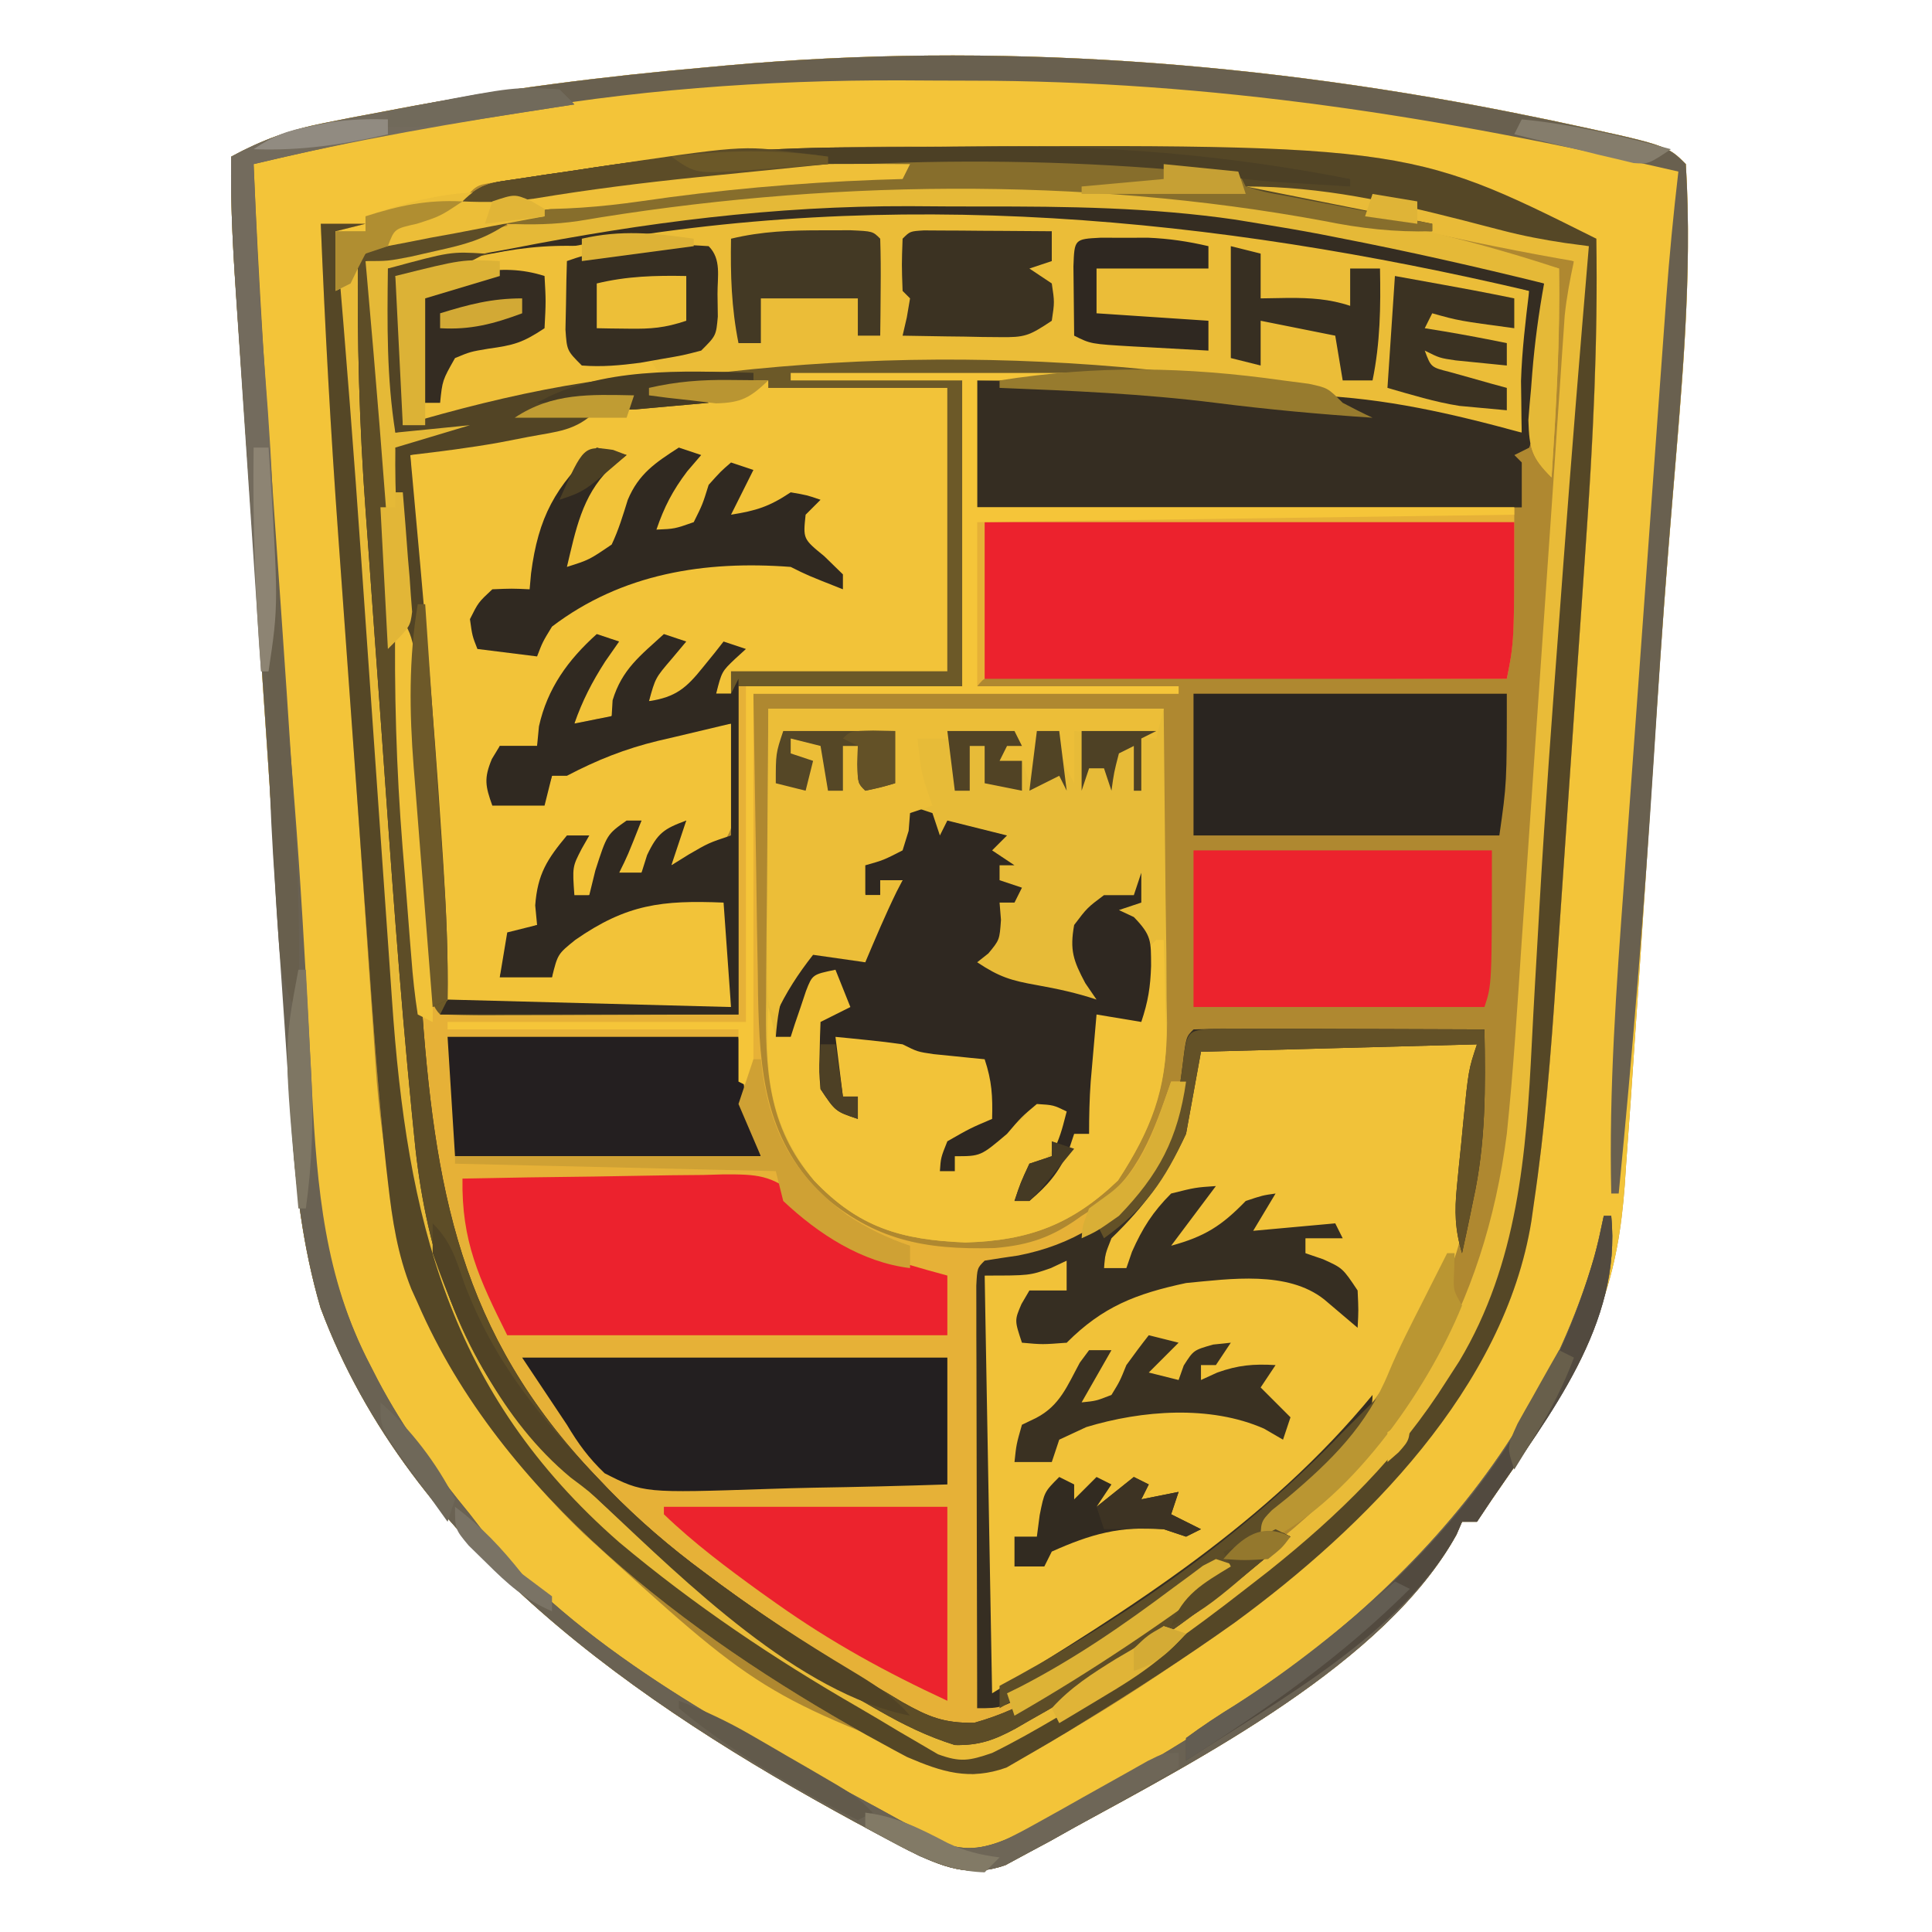 <?xml version="1.0" encoding="UTF-8"?>
<svg version="1.1" xmlns="http://www.w3.org/2000/svg" width="259" height="259">
<path d="M0 0 C0.965 0.198 1.929 0.395 2.923 0.599 C18.331 3.893 18.331 3.893 20.875 6.438 C21.826 21.977 20.207 37.536 18.946 53.011 C18.841 54.301 18.841 54.301 18.734 55.617 C18.663 56.49 18.592 57.362 18.519 58.261 C17.679 68.688 16.995 79.124 16.312 89.562 C16.187 91.476 16.061 93.389 15.935 95.302 C15.752 98.083 15.569 100.865 15.387 103.646 C14.854 111.786 14.307 119.924 13.75 128.062 C13.675 129.18 13.599 130.298 13.521 131.45 C13.315 134.446 13.097 137.442 12.875 140.438 C12.811 141.401 12.748 142.365 12.682 143.358 C12.255 149.051 11.437 154.188 9.5 159.562 C9.124 160.623 9.124 160.623 8.741 161.706 C5.676 169.766 0.942 176.776 -3.983 183.806 C-5.053 185.335 -6.09 186.885 -7.125 188.438 C-7.785 188.438 -8.445 188.438 -9.125 188.438 C-9.374 189.011 -9.623 189.585 -9.879 190.176 C-19.339 207.346 -44.418 220.295 -61.125 229.438 C-62.177 230.028 -63.229 230.618 -64.312 231.227 C-65.364 231.791 -66.416 232.356 -67.5 232.938 C-68.436 233.443 -69.372 233.948 -70.336 234.469 C-75.245 236.174 -78.778 234.71 -83.27 232.539 C-84.832 231.725 -86.387 230.899 -87.938 230.062 C-88.77 229.618 -89.602 229.173 -90.46 228.715 C-119.592 212.897 -150.142 191.966 -162.152 159.766 C-164.526 151.645 -165.505 143.58 -166.02 135.156 C-166.092 134.061 -166.164 132.965 -166.239 131.837 C-166.478 128.204 -166.708 124.571 -166.938 120.938 C-167.104 118.371 -167.272 115.804 -167.44 113.237 C-167.71 109.119 -167.98 105 -168.246 100.882 C-168.915 90.559 -169.611 80.238 -170.32 69.918 C-170.495 67.374 -170.67 64.83 -170.844 62.286 C-170.901 61.451 -170.958 60.616 -171.017 59.756 C-171.074 58.924 -171.131 58.092 -171.19 57.234 C-171.531 52.258 -171.873 47.281 -172.216 42.304 C-172.487 38.381 -172.755 34.458 -173.022 30.535 C-173.12 29.087 -173.22 27.639 -173.321 26.191 C-173.802 19.263 -174.26 12.385 -174.125 5.438 C-170.002 3.207 -166.3 1.846 -161.707 0.938 C-159.845 0.569 -159.845 0.569 -157.946 0.192 C-156.61 -0.061 -155.274 -0.312 -153.938 -0.562 C-153.256 -0.693 -152.575 -0.823 -151.873 -0.957 C-138.034 -3.586 -124.16 -5.34 -110.125 -6.562 C-109.368 -6.633 -108.61 -6.704 -107.83 -6.776 C-71.826 -10.039 -35.312 -7.243 0 0 Z " fill="#AF8830" transform="translate(205.125,15.562)"/>
<path d="M0 0 C0.965 0.198 1.929 0.395 2.923 0.599 C18.331 3.893 18.331 3.893 20.875 6.438 C21.826 21.977 20.207 37.536 18.946 53.011 C18.841 54.301 18.841 54.301 18.734 55.617 C18.663 56.49 18.592 57.362 18.519 58.261 C17.679 68.688 16.995 79.124 16.312 89.562 C16.187 91.476 16.061 93.389 15.935 95.302 C15.752 98.083 15.569 100.865 15.387 103.646 C14.854 111.786 14.307 119.924 13.75 128.062 C13.675 129.18 13.599 130.298 13.521 131.45 C13.315 134.446 13.097 137.442 12.875 140.438 C12.811 141.401 12.748 142.365 12.682 143.358 C12.255 149.051 11.437 154.188 9.5 159.562 C9.124 160.623 9.124 160.623 8.741 161.706 C5.676 169.766 0.942 176.776 -3.983 183.806 C-5.053 185.335 -6.09 186.885 -7.125 188.438 C-7.785 188.438 -8.445 188.438 -9.125 188.438 C-9.374 189.011 -9.623 189.585 -9.879 190.176 C-19.339 207.346 -44.418 220.295 -61.125 229.438 C-62.177 230.028 -63.229 230.618 -64.312 231.227 C-65.364 231.791 -66.416 232.356 -67.5 232.938 C-68.436 233.443 -69.372 233.948 -70.336 234.469 C-75.245 236.174 -78.778 234.71 -83.27 232.539 C-84.832 231.725 -86.387 230.899 -87.938 230.062 C-88.77 229.618 -89.602 229.173 -90.46 228.715 C-119.592 212.897 -150.142 191.966 -162.152 159.766 C-164.526 151.645 -165.505 143.58 -166.02 135.156 C-166.092 134.061 -166.164 132.965 -166.239 131.837 C-166.478 128.204 -166.708 124.571 -166.938 120.938 C-167.104 118.371 -167.272 115.804 -167.44 113.237 C-167.71 109.119 -167.98 105 -168.246 100.882 C-168.915 90.559 -169.611 80.238 -170.32 69.918 C-170.495 67.374 -170.67 64.83 -170.844 62.286 C-170.901 61.451 -170.958 60.616 -171.017 59.756 C-171.074 58.924 -171.131 58.092 -171.19 57.234 C-171.531 52.258 -171.873 47.281 -172.216 42.304 C-172.487 38.381 -172.755 34.458 -173.022 30.535 C-173.12 29.087 -173.22 27.639 -173.321 26.191 C-173.802 19.263 -174.26 12.385 -174.125 5.438 C-170.002 3.207 -166.3 1.846 -161.707 0.938 C-159.845 0.569 -159.845 0.569 -157.946 0.192 C-156.61 -0.061 -155.274 -0.312 -153.938 -0.562 C-153.256 -0.693 -152.575 -0.823 -151.873 -0.957 C-138.034 -3.586 -124.16 -5.34 -110.125 -6.562 C-109.368 -6.633 -108.61 -6.704 -107.83 -6.776 C-71.826 -10.039 -35.312 -7.243 0 0 Z M-129.125 7.438 C-130.218 7.595 -131.311 7.752 -132.437 7.914 C-134.061 8.161 -134.061 8.161 -135.718 8.413 C-137.199 8.635 -137.199 8.635 -138.709 8.861 C-141.291 9.254 -141.291 9.254 -143.125 11.438 C-136.22 11.044 -129.392 10.556 -122.562 9.438 C-109.754 7.372 -97.061 7.315 -84.125 7.438 C-85.244 7.463 -86.363 7.489 -87.516 7.516 C-124.481 7.465 -124.481 7.465 -157.125 18.438 C-157.243 21.003 -157.288 23.532 -157.279 26.099 C-157.277 26.901 -157.275 27.703 -157.272 28.53 C-157.182 38.664 -156.415 48.749 -155.664 58.852 C-155.511 60.962 -155.359 63.073 -155.208 65.184 C-154.891 69.576 -154.569 73.968 -154.244 78.359 C-153.831 83.944 -153.428 89.529 -153.027 95.114 C-152.715 99.463 -152.398 103.811 -152.08 108.159 C-151.93 110.216 -151.781 112.274 -151.633 114.332 C-150.801 136.26 -150.801 136.26 -145.438 157.25 C-145.179 157.858 -144.921 158.467 -144.655 159.094 C-139.409 171.01 -131.989 180.14 -122.125 188.438 C-121.272 189.179 -120.418 189.92 -119.539 190.684 C-108.643 200.012 -97.163 208.678 -84.375 215.25 C-83.392 215.766 -83.392 215.766 -82.39 216.292 C-79.768 217.572 -77.632 218.444 -74.691 218.406 C-70.876 216.966 -67.368 215.115 -63.812 213.125 C-63.023 212.684 -62.233 212.243 -61.42 211.789 C-53.111 207.033 -45.598 201.398 -38.125 195.438 C-37.582 195.01 -37.039 194.583 -36.479 194.143 C-16.961 178.769 -5.325 161.463 -2.125 136.438 C-1.22 127.795 -0.67 119.122 -0.082 110.453 C0.092 107.978 0.267 105.503 0.443 103.029 C0.9 96.567 1.346 90.105 1.789 83.643 C2.155 78.354 2.528 73.065 2.901 67.776 C3.347 61.46 3.789 55.144 4.23 48.828 C4.357 47.027 4.357 47.027 4.485 45.188 C4.721 41.798 4.955 38.407 5.188 35.017 C5.258 34.014 5.328 33.011 5.401 31.978 C5.464 31.054 5.527 30.129 5.591 29.176 C5.647 28.377 5.702 27.578 5.758 26.754 C5.881 24.312 5.895 21.883 5.875 19.438 C-8.697 15.444 -23.242 12.049 -38.125 9.438 C-31.214 9.131 -24.99 10.282 -18.25 11.75 C-16.713 12.07 -16.713 12.07 -15.145 12.396 C-9.416 13.616 -3.842 15.044 1.723 16.876 C4.149 17.606 4.149 17.606 7.875 17.438 C7.78 18.559 7.685 19.681 7.587 20.837 C7.113 26.474 6.649 32.112 6.188 37.75 C6.1 38.818 6.012 39.887 5.921 40.987 C4.738 55.442 3.692 69.898 2.793 84.373 C2.637 86.895 2.478 89.418 2.319 91.941 C1.846 99.45 1.379 106.958 0.944 114.47 C0.758 117.638 0.559 120.806 0.358 123.973 C0.267 125.441 0.182 126.91 0.102 128.379 C-0.606 141.375 -2.267 155.274 -9.125 166.625 C-9.505 167.277 -9.886 167.928 -10.277 168.6 C-14.624 175.731 -20.158 181.644 -26.125 187.438 C-26.829 188.139 -27.533 188.84 -28.258 189.562 C-39.002 199.674 -51.75 207.891 -64.438 215.312 C-65.327 215.843 -66.216 216.373 -67.132 216.919 C-67.971 217.397 -68.811 217.875 -69.676 218.367 C-70.415 218.792 -71.154 219.218 -71.915 219.656 C-75.365 220.876 -77.855 219.992 -81.123 218.565 C-81.762 218.215 -82.4 217.865 -83.059 217.504 C-83.783 217.108 -84.507 216.711 -85.253 216.303 C-86.015 215.873 -86.777 215.443 -87.562 215 C-88.359 214.553 -89.156 214.105 -89.978 213.644 C-97.413 209.396 -104.325 204.63 -111.125 199.438 C-111.734 198.977 -112.343 198.516 -112.97 198.041 C-126.447 187.807 -136.793 177.475 -144.5 162.188 C-144.834 161.526 -145.168 160.865 -145.511 160.184 C-149.667 151.652 -150.609 143.768 -151.273 134.355 C-151.371 133.056 -151.468 131.757 -151.569 130.419 C-151.833 126.888 -152.088 123.356 -152.341 119.825 C-152.554 116.882 -152.772 113.939 -152.99 110.996 C-154.139 95.484 -155.236 79.968 -156.305 64.449 C-156.351 63.779 -156.397 63.11 -156.445 62.419 C-156.926 55.42 -157.402 48.42 -157.869 41.419 C-157.946 40.262 -158.024 39.105 -158.105 37.913 C-158.248 35.776 -158.39 33.639 -158.53 31.501 C-158.893 26.114 -159.396 20.788 -160.125 15.438 C-158.805 15.107 -157.485 14.777 -156.125 14.438 C-158.105 14.438 -160.085 14.438 -162.125 14.438 C-160.747 39.136 -159.161 63.819 -157.43 88.495 C-157.047 93.956 -156.67 99.418 -156.308 104.882 C-155.949 110.278 -155.576 115.672 -155.192 121.066 C-155.05 123.09 -154.914 125.114 -154.783 127.138 C-153.152 152.252 -145.272 172.383 -126.84 190.07 C-103.177 211.637 -103.177 211.637 -74.754 222.32 C-70.648 221.321 -67.295 219.688 -63.688 217.562 C-62.999 217.165 -62.311 216.767 -61.602 216.357 C-48.88 208.88 -37.048 200.358 -26.125 190.438 C-25.157 189.565 -24.189 188.692 -23.191 187.793 C-16.084 181.06 -10.952 173.875 -6.125 165.438 C-5.352 164.117 -5.352 164.117 -4.562 162.77 C-1.766 157.401 -0.521 151.978 0.394 146.031 C0.522 145.206 0.65 144.38 0.782 143.529 C2.316 133.107 2.997 122.625 3.699 112.121 C3.851 109.927 4.004 107.733 4.157 105.539 C4.474 100.973 4.785 96.407 5.092 91.841 C5.482 86.039 5.885 80.238 6.292 74.438 C6.609 69.917 6.918 65.397 7.227 60.876 C7.373 58.739 7.521 56.602 7.67 54.465 C8.555 41.766 9.079 29.168 8.875 16.438 C-5.328 12.081 -19.441 8.71 -34.125 6.438 C-35.134 6.259 -36.142 6.08 -37.181 5.896 C-48.876 4.026 -60.564 4.1 -72.382 4.122 C-75.958 4.125 -79.533 4.102 -83.109 4.076 C-98.645 4.033 -113.764 5.12 -129.125 7.438 Z " fill="#F3C439" transform="translate(205.125,15.562)"/>
<path d="M0 0 C1.13 -0.01 2.26 -0.02 3.424 -0.03 C75.347 -0.528 75.347 -0.528 100.879 12.238 C101.1 26.029 100.417 39.668 99.453 53.422 C99.303 55.615 99.153 57.808 99.004 60.001 C98.691 64.569 98.374 69.137 98.053 73.704 C97.646 79.504 97.253 85.304 96.863 91.104 C96.558 95.625 96.244 100.146 95.929 104.666 C95.781 106.802 95.635 108.938 95.492 111.075 C94.805 121.315 94.005 131.508 92.495 141.664 C92.39 142.41 92.285 143.155 92.177 143.923 C88.584 166.238 69.909 184.947 52.395 197.766 C45.722 202.514 38.858 206.955 31.879 211.238 C30.933 211.822 30.933 211.822 29.968 212.418 C28.245 213.467 26.5 214.479 24.754 215.488 C23.782 216.05 22.81 216.612 21.809 217.191 C16.85 218.963 13.203 217.807 8.477 215.777 C7.291 215.154 6.112 214.515 4.941 213.863 C4.298 213.511 3.655 213.159 2.992 212.796 C-21.025 199.337 -45.91 180.785 -57.121 154.926 C-57.4 154.312 -57.678 153.699 -57.965 153.067 C-59.829 148.433 -60.544 143.751 -61.101 138.814 C-61.186 138.076 -61.271 137.338 -61.358 136.577 C-62.442 126.784 -63.115 116.959 -63.812 107.133 C-63.964 105.035 -64.116 102.937 -64.268 100.84 C-64.583 96.467 -64.897 92.094 -65.208 87.721 C-65.602 82.183 -66.002 76.644 -66.405 71.106 C-66.718 66.779 -67.029 62.452 -67.339 58.125 C-67.485 56.086 -67.632 54.048 -67.78 52.009 C-68.787 38.093 -69.557 24.18 -70.121 10.238 C-68.141 10.238 -66.161 10.238 -64.121 10.238 C-65.441 10.568 -66.761 10.898 -68.121 11.238 C-68.069 11.843 -68.017 12.448 -67.964 13.072 C-66.756 27.207 -65.651 41.344 -64.674 55.497 C-64.457 58.637 -64.237 61.776 -64.017 64.915 C-63.392 73.82 -62.769 82.725 -62.153 91.63 C-61.772 97.131 -61.387 102.631 -60.998 108.131 C-60.853 110.201 -60.709 112.272 -60.568 114.342 C-58.572 143.518 -52.994 167.008 -30.111 186.994 C-20.095 195.396 -9.412 202.572 1.903 209.096 C3.707 210.139 5.493 211.21 7.277 212.285 C8.239 212.847 9.201 213.409 10.191 213.988 C10.992 214.458 11.792 214.927 12.617 215.41 C15.642 216.518 16.811 216.288 19.879 215.238 C22.921 213.751 25.836 212.079 28.754 210.363 C29.593 209.873 30.432 209.383 31.297 208.877 C39.222 204.168 46.624 198.915 53.879 193.238 C54.887 192.455 55.895 191.671 56.934 190.863 C66.362 183.341 74.426 175.476 80.879 165.238 C81.415 164.408 81.951 163.578 82.504 162.723 C90.363 149.598 91.496 134.947 92.234 120.029 C92.489 114.895 92.796 109.764 93.094 104.633 C93.185 103.016 93.185 103.016 93.278 101.366 C94.014 88.5 94.977 75.651 95.941 62.801 C96.106 60.589 96.27 58.377 96.434 56.166 C97.501 41.85 98.663 27.542 99.879 13.238 C98.82 13.096 97.762 12.955 96.671 12.808 C93.769 12.372 91.037 11.858 88.207 11.117 C86.971 10.799 86.971 10.799 85.71 10.473 C84.858 10.251 84.006 10.029 83.129 9.801 C73.199 7.275 64.188 5.238 53.879 5.238 C62.129 6.888 70.379 8.538 78.879 10.238 C78.879 10.898 78.879 11.558 78.879 12.238 C84.489 13.558 90.099 14.878 95.879 16.238 C96.011 25.612 95.493 34.89 94.879 44.238 C92.233 41.606 91.883 40.365 91.77 36.559 C91.873 35.159 91.993 33.76 92.129 32.363 C92.182 31.668 92.235 30.974 92.289 30.258 C92.617 26.21 93.153 22.232 93.879 18.238 C84.732 15.985 75.565 13.904 66.316 12.113 C65.516 11.955 64.716 11.797 63.892 11.634 C61.226 11.128 58.557 10.674 55.879 10.238 C54.774 10.057 53.669 9.875 52.53 9.688 C41.203 8.041 29.952 7.899 18.518 7.923 C15.28 7.926 12.043 7.902 8.805 7.877 C-9.334 7.823 -26.698 10.058 -44.469 13.543 C-49.998 14.596 -55.553 15.416 -61.121 16.238 C-60.791 23.498 -60.461 30.758 -60.121 38.238 C-56.821 37.578 -53.521 36.918 -50.121 36.238 C-48.471 36.238 -46.821 36.238 -45.121 36.238 C-47.736 37.982 -49.126 38.654 -52.059 39.363 C-52.728 39.531 -53.397 39.698 -54.086 39.871 C-56.121 40.238 -56.121 40.238 -60.121 40.238 C-60.001 41.348 -59.882 42.459 -59.758 43.603 C-58.169 58.707 -57.069 73.839 -55.996 88.988 C-55.813 91.547 -55.629 94.105 -55.445 96.664 C-55.001 102.855 -54.561 109.047 -54.121 115.238 C-34.321 115.733 -34.321 115.733 -14.121 116.238 C-14.121 101.718 -14.121 87.198 -14.121 72.238 C-4.221 72.238 5.679 72.238 15.879 72.238 C15.879 58.708 15.879 45.178 15.879 31.238 C8.289 31.238 0.699 31.238 -7.121 31.238 C-7.121 30.908 -7.121 30.578 -7.121 30.238 C5.419 30.238 17.959 30.238 30.879 30.238 C30.879 30.568 30.879 30.898 30.879 31.238 C26.589 31.238 22.299 31.238 17.879 31.238 C17.879 36.848 17.879 42.458 17.879 48.238 C41.639 48.238 65.399 48.238 89.879 48.238 C89.879 66.238 89.879 66.238 88.879 71.238 C88.004 71.236 87.129 71.234 86.228 71.232 C78.002 71.212 69.776 71.196 61.55 71.186 C57.321 71.181 53.091 71.174 48.862 71.163 C44.783 71.152 40.705 71.146 36.627 71.143 C35.067 71.142 33.508 71.138 31.948 71.133 C29.772 71.125 27.595 71.124 25.418 71.125 C24.177 71.123 22.936 71.12 21.657 71.118 C18.971 70.921 18.971 70.921 17.879 72.238 C26.789 72.238 35.699 72.238 44.879 72.238 C44.879 72.568 44.879 72.898 44.879 73.238 C26.069 73.238 7.259 73.238 -12.121 73.238 C-11.997 81.117 -11.874 88.996 -11.746 97.113 C-11.712 99.58 -11.678 102.047 -11.643 104.589 C-11.608 106.574 -11.572 108.558 -11.535 110.543 C-11.518 112.053 -11.518 112.053 -11.501 113.594 C-11.293 123.899 -10.583 132.589 -3.121 140.238 C4.105 146.494 10.727 147.803 20.211 147.551 C24.992 147.143 28.043 146.042 31.879 143.238 C32.491 142.849 33.104 142.46 33.734 142.059 C39.586 137.841 41.552 131.865 43.879 125.238 C44.539 125.238 45.199 125.238 45.879 125.238 C44.673 133.68 41.531 139.28 34.992 144.844 C29.585 148.584 25.781 148.858 18.879 150.238 C18.549 169.708 18.219 189.178 17.879 209.238 C25.264 205.546 31.792 202.26 38.379 197.551 C39.054 197.078 39.73 196.606 40.426 196.119 C43.076 194.259 45.668 192.413 48.16 190.344 C49.011 189.797 49.011 189.797 49.879 189.238 C50.869 189.568 51.859 189.898 52.879 190.238 C45.121 196.178 37.264 201.834 28.879 206.863 C28.186 207.289 27.493 207.714 26.78 208.152 C22.509 210.657 18.947 212.198 13.879 212.238 C11.312 211.3 9.327 210.402 7.004 209.051 C6.367 208.695 5.73 208.339 5.073 207.972 C-18.982 194.169 -46.344 174.272 -54.121 146.238 C-56.282 134.649 -56.956 122.856 -57.812 111.117 C-57.964 109.085 -58.116 107.052 -58.268 105.02 C-58.584 100.775 -58.897 96.53 -59.208 92.284 C-59.601 86.913 -60.002 81.541 -60.405 76.17 C-60.719 71.974 -61.029 67.777 -61.339 63.58 C-61.485 61.604 -61.632 59.627 -61.78 57.651 C-62.836 43.522 -63.581 29.396 -64.121 15.238 C-62.166 14.738 -60.211 14.238 -58.257 13.738 C-56.791 13.362 -55.325 12.984 -53.86 12.605 C-50.873 11.85 -48.214 11.238 -45.121 11.238 C-45.121 10.578 -45.121 9.918 -45.121 9.238 C-41.309 8.588 -37.497 7.944 -33.684 7.301 C-32.08 7.027 -32.08 7.027 -30.443 6.748 C-20.8 5.126 -11.326 4.113 -1.559 3.676 C-0.189 3.611 -0.189 3.611 1.209 3.545 C3.432 3.44 5.655 3.338 7.879 3.238 C-8.818 2.898 -24.985 4.145 -41.465 6.863 C-44.741 7.326 -47.821 7.392 -51.121 7.238 C-48.591 4.708 -47.136 4.728 -43.625 4.203 C-42.508 4.034 -41.391 3.864 -40.24 3.689 C-38.48 3.435 -38.48 3.435 -36.684 3.176 C-34.975 2.916 -34.975 2.916 -33.232 2.65 C-22.137 0.997 -11.218 0.08 0 0 Z " fill="#E6B137" transform="translate(113.121,19.762)"/>
<path d="M0 0 C0.976 0.009 1.952 0.018 2.957 0.027 C4.061 0.045 4.061 0.045 5.188 0.062 C5.188 0.393 5.188 0.723 5.188 1.062 C13.107 1.062 21.027 1.062 29.188 1.062 C29.188 13.602 29.188 26.142 29.188 39.062 C19.617 39.062 10.047 39.062 0.188 39.062 C0.188 40.053 0.188 41.042 0.188 42.062 C-0.472 42.062 -1.133 42.062 -1.812 42.062 C-1.239 39.195 -0.951 38.201 1.188 36.062 C-1.73 37.209 -2.869 38.137 -4.812 40.688 C-5.473 41.471 -6.133 42.255 -6.812 43.062 C-8.133 43.062 -9.453 43.062 -10.812 43.062 C-10.213 39.707 -8.966 37.684 -6.812 35.062 C-10.617 36.557 -12.474 38.757 -14.812 42.062 C-15.143 43.053 -15.473 44.042 -15.812 45.062 C-18.288 45.557 -18.288 45.557 -20.812 46.062 C-20.362 44.602 -19.902 43.144 -19.438 41.688 C-19.055 40.469 -19.055 40.469 -18.664 39.227 C-17.812 37.062 -17.812 37.062 -15.812 35.062 C-20.05 36.576 -21.614 39.252 -23.812 43.062 C-25.056 46.287 -25.056 46.287 -25.812 49.062 C-27.462 49.062 -29.113 49.062 -30.812 49.062 C-31.142 51.373 -31.473 53.682 -31.812 56.062 C-29.503 56.062 -27.192 56.062 -24.812 56.062 C-24.483 55.072 -24.152 54.083 -23.812 53.062 C-16.562 48.766 -8.324 45.756 0.188 46.062 C0.323 48.481 0.422 50.892 0.5 53.312 C0.542 53.994 0.584 54.676 0.627 55.379 C0.72 59.193 0.506 60.724 -2.145 63.547 C-4.812 65.062 -4.812 65.062 -7.812 65.062 C-7.306 62.894 -6.813 61.063 -5.812 59.062 C-9.238 62.238 -9.238 62.238 -11.812 66.062 C-12.803 66.062 -13.793 66.062 -14.812 66.062 C-12.938 61.312 -12.938 61.312 -11.812 59.062 C-15.285 62.261 -17.118 64.706 -18.812 69.062 C-20.297 69.558 -20.297 69.558 -21.812 70.062 C-21.565 68.392 -21.565 68.392 -21.312 66.688 C-20.767 63.342 -20.767 63.342 -20.812 61.062 C-23.781 65.084 -25.336 68.063 -25.812 73.062 C-27.297 73.558 -27.297 73.558 -28.812 74.062 C-30.038 77.071 -30.038 77.071 -30.812 80.062 C-28.503 80.062 -26.192 80.062 -23.812 80.062 C-23.726 79.468 -23.64 78.874 -23.551 78.262 C-22.607 75.449 -21.386 74.597 -19 72.875 C-18.313 72.366 -17.626 71.857 -16.918 71.332 C-13.202 69.091 -9.91 68.925 -5.625 68.938 C-4.745 68.935 -3.864 68.932 -2.957 68.93 C-0.812 69.062 -0.812 69.062 0.188 70.062 C0.188 74.683 0.188 79.302 0.188 84.062 C-12.352 84.062 -24.892 84.062 -37.812 84.062 C-38.316 77.554 -38.819 71.046 -39.316 64.538 C-39.61 60.703 -39.905 56.868 -40.202 53.034 C-40.548 48.563 -40.891 44.091 -41.232 39.62 C-41.368 37.84 -41.506 36.061 -41.644 34.281 C-41.841 31.748 -42.034 29.214 -42.227 26.68 C-42.286 25.928 -42.345 25.177 -42.406 24.403 C-42.765 19.609 -42.863 14.87 -42.812 10.062 C-40.293 9.412 -37.772 8.767 -35.25 8.125 C-34.193 7.851 -34.193 7.851 -33.115 7.572 C-28.691 6.451 -24.342 5.628 -19.812 5.062 C-22.782 5.062 -25.753 5.062 -28.812 5.062 C-25.316 2.732 -23.397 2.688 -19.25 2.438 C-18.094 2.363 -16.937 2.288 -15.746 2.211 C-14.103 2.128 -12.458 2.062 -10.812 2.062 C-10.812 1.732 -10.812 1.403 -10.812 1.062 C-7.139 0.21 -3.768 -0.045 0 0 Z " fill="#F2C339" transform="translate(97.812,50.938)"/>
<path d="M0 0 C17.49 0 34.98 0 53 0 C53.083 8.229 53.165 16.459 53.25 24.938 C53.286 27.518 53.323 30.099 53.36 32.758 C53.372 34.827 53.382 36.896 53.391 38.965 C53.411 40.02 53.432 41.075 53.453 42.162 C53.457 50.564 51.441 56.267 46.875 63.25 C40.718 69.139 34.974 71.314 26.438 71.562 C17.811 71.224 12.114 69.562 6.125 63.25 C-0.151 56.034 -0.425 48.16 -0.293 39.062 C-0.29 38.068 -0.287 37.073 -0.284 36.049 C-0.268 32.366 -0.226 28.683 -0.188 25 C-0.126 16.75 -0.064 8.5 0 0 Z " fill="#E7BB38" transform="translate(103,95)"/>
<path d="M0 0 C1.56 0 3.121 0.006 4.681 0.016 C5.501 0.017 6.321 0.019 7.166 0.02 C9.795 0.026 12.424 0.038 15.052 0.051 C16.83 0.056 18.608 0.061 20.386 0.065 C24.754 0.076 29.122 0.093 33.49 0.114 C32.106 26.631 32.106 26.631 26.49 37.114 C25.996 38.036 25.503 38.959 24.994 39.91 C12.022 61.935 -10.647 76.188 -32.51 88.114 C-32.51 69.304 -32.51 50.494 -32.51 31.114 C-27.065 30.124 -27.065 30.124 -21.51 29.114 C-21.51 30.434 -21.51 31.754 -21.51 33.114 C-23.985 33.609 -23.985 33.609 -26.51 34.114 C-27.005 36.589 -27.005 36.589 -27.51 39.114 C-25.53 39.444 -23.55 39.774 -21.51 40.114 C-21.281 39.499 -21.051 38.884 -20.815 38.25 C-19.119 35.474 -17.661 35.026 -14.635 33.926 C-13.771 33.602 -12.908 33.279 -12.018 32.946 C-7.271 31.371 -3.179 30.897 1.865 30.801 C3.795 30.745 3.795 30.745 5.763 30.688 C10.32 31.208 13.243 32.867 16.49 36.114 C16.377 33.705 16.377 33.705 15.49 31.114 C12.992 29.415 12.992 29.415 10.49 28.114 C10.49 27.454 10.49 26.794 10.49 26.114 C11.81 25.784 13.13 25.454 14.49 25.114 C10.53 25.444 6.57 25.774 2.49 26.114 C3.48 24.464 4.47 22.814 5.49 21.114 C1.665 22.351 1.665 22.351 -1.01 25.239 C-1.505 25.857 -2 26.476 -2.51 27.114 C-5.198 27.364 -5.198 27.364 -7.51 27.114 C-6.26 23.46 -5.839 22.333 -2.51 20.114 C-4.91 20.264 -4.91 20.264 -7.51 21.114 C-9.288 23.164 -9.288 23.164 -10.635 25.676 C-12.08 28.18 -12.08 28.18 -13.51 30.114 C-14.5 30.114 -15.49 30.114 -16.51 30.114 C-16.284 26.384 -15.155 24.519 -12.698 21.864 C-7.15 15.716 -5.233 9.216 -4.51 1.114 C-3.51 0.114 -3.51 0.114 0 0 Z " fill="#F1C239" transform="translate(164.51,139.886)"/>
<path d="M0 0 C0.103 6.417 -0.255 12.627 -1 19 C-6.393 18.43 -11.572 17.482 -16.86 16.286 C-37.686 11.624 -58.259 9.735 -79.562 9.688 C-80.349 9.684 -81.135 9.68 -81.945 9.676 C-97.654 9.638 -112.969 11.297 -128.438 14 C-129.894 14.248 -129.894 14.248 -131.381 14.5 C-137.929 15.618 -144.465 16.803 -151 18 C-151.33 11.4 -151.66 4.8 -152 -2 C-101.865 -13.539 -49.62 -15.604 0 0 Z " fill="#EBBD38" transform="translate(205,39)"/>
<path d="M0 0 C1.046 -0.006 2.092 -0.011 3.169 -0.017 C5.375 -0.027 7.581 -0.033 9.787 -0.037 C13.09 -0.047 16.391 -0.078 19.693 -0.109 C33.335 -0.178 46.399 0.777 59.824 3.203 C61.674 3.533 61.674 3.533 63.562 3.87 C66.576 4.44 69.575 5.057 72.574 5.703 C73.549 5.903 74.523 6.103 75.527 6.309 C81.449 7.558 87.132 9.147 92.824 11.203 C92.685 14.308 92.537 17.412 92.387 20.516 C92.347 21.397 92.308 22.278 92.268 23.186 C92.226 24.033 92.184 24.881 92.141 25.754 C92.086 26.924 92.086 26.924 92.03 28.118 C91.824 30.203 91.824 30.203 90.824 33.203 C89.834 33.698 89.834 33.698 88.824 34.203 C89.154 34.533 89.484 34.863 89.824 35.203 C89.824 37.183 89.824 39.163 89.824 41.203 C65.734 41.203 41.644 41.203 16.824 41.203 C16.824 35.593 16.824 29.983 16.824 24.203 C16.164 24.203 15.504 24.203 14.824 24.203 C14.824 37.733 14.824 51.263 14.824 65.203 C4.924 65.203 -4.976 65.203 -15.176 65.203 C-15.176 79.723 -15.176 94.243 -15.176 109.203 C-21.755 109.224 -28.335 109.244 -35.113 109.266 C-37.192 109.275 -39.272 109.284 -41.414 109.293 C-43.052 109.296 -44.69 109.299 -46.328 109.301 C-47.616 109.308 -47.616 109.308 -48.93 109.316 C-51.012 109.317 -53.094 109.266 -55.176 109.203 C-57.024 107.355 -56.57 104.339 -56.748 101.851 C-56.797 101.187 -56.846 100.524 -56.897 99.84 C-57.058 97.635 -57.213 95.429 -57.367 93.223 C-57.478 91.691 -57.588 90.16 -57.699 88.629 C-57.931 85.412 -58.161 82.195 -58.387 78.977 C-58.678 74.862 -58.974 70.748 -59.272 66.634 C-59.501 63.467 -59.728 60.301 -59.954 57.134 C-60.062 55.618 -60.171 54.102 -60.28 52.585 C-60.433 50.458 -60.583 48.33 -60.733 46.202 C-60.818 44.993 -60.904 43.784 -60.993 42.537 C-61.164 39.417 -61.21 36.327 -61.176 33.203 C-57.876 32.213 -54.576 31.223 -51.176 30.203 C-56.126 30.698 -56.126 30.698 -61.176 31.203 C-62.35 23.865 -62.27 16.621 -62.176 9.203 C-52.631 6.529 -43.089 4.573 -33.301 3.016 C-31.734 2.766 -31.734 2.766 -30.135 2.511 C-20.064 0.954 -10.194 0.044 0 0 Z M-61.176 10.203 C-60.846 16.803 -60.516 23.403 -60.176 30.203 C-57.915 29.787 -57.915 29.787 -55.609 29.363 C-48.494 28.071 -41.369 26.846 -34.238 25.641 C-32.958 25.42 -31.677 25.198 -30.357 24.971 C5.975 18.844 45.326 20.634 80.902 30.25 C83.949 31.057 86.65 31.432 89.824 31.203 C89.997 29.725 90.162 28.245 90.324 26.766 C90.417 25.942 90.51 25.118 90.605 24.27 C90.893 20.244 90.864 16.237 90.824 12.203 C41.48 -2.828 -11.323 -2.26 -61.176 10.203 Z M-27.176 25.203 C-26.681 26.193 -26.681 26.193 -26.176 27.203 C-27.166 26.873 -28.156 26.543 -29.176 26.203 C-31.345 26.239 -33.513 26.352 -35.676 26.516 C-37.393 26.634 -37.393 26.634 -39.145 26.754 C-42.345 27.008 -42.345 27.008 -45.176 29.203 C-42.206 29.203 -39.236 29.203 -36.176 29.203 C-37.661 29.493 -37.661 29.493 -39.176 29.789 C-40.509 30.052 -41.842 30.315 -43.176 30.578 C-43.824 30.704 -44.473 30.831 -45.141 30.961 C-46.117 31.154 -46.117 31.154 -47.113 31.352 C-47.7 31.467 -48.286 31.582 -48.891 31.701 C-52.338 32.459 -55.753 33.338 -59.176 34.203 C-58.55 47.627 -57.775 61.036 -56.874 74.444 C-56.673 77.426 -56.477 80.409 -56.281 83.393 C-56.153 85.323 -56.024 87.253 -55.895 89.184 C-55.837 90.059 -55.78 90.934 -55.721 91.835 C-55.664 92.671 -55.607 93.507 -55.549 94.368 C-55.477 95.447 -55.477 95.447 -55.403 96.547 C-55.07 100.44 -54.607 104.32 -54.176 108.203 C-41.636 108.203 -29.096 108.203 -16.176 108.203 C-16.176 103.583 -16.176 98.963 -16.176 94.203 C-17.797 92.582 -19.567 92.994 -21.801 92.953 C-29.47 93.051 -34.79 95.948 -40.176 101.203 C-40.176 102.193 -40.176 103.183 -40.176 104.203 C-42.486 104.203 -44.796 104.203 -47.176 104.203 C-46.363 101.266 -46.363 101.266 -45.176 98.203 C-43.691 97.708 -43.691 97.708 -42.176 97.203 C-41.686 95.213 -41.203 93.221 -40.781 91.215 C-39.946 88.44 -38.405 86.987 -36.176 85.203 C-36.506 85.76 -36.836 86.317 -37.176 86.891 C-38.307 89.506 -38.332 91.384 -38.176 94.203 C-35.119 93.546 -35.119 93.546 -34.113 91.426 C-33.804 90.713 -33.495 90 -33.176 89.266 C-31.752 85.997 -31.301 85.287 -28.176 83.203 C-28.671 83.987 -29.166 84.771 -29.676 85.578 C-31.341 87.989 -31.341 87.989 -31.176 90.203 C-30.186 90.203 -29.196 90.203 -28.176 90.203 C-26.795 88.236 -25.461 86.234 -24.176 84.203 C-23.516 83.873 -22.856 83.543 -22.176 83.203 C-22.836 84.193 -23.496 85.183 -24.176 86.203 C-24.176 87.193 -24.176 88.183 -24.176 89.203 C-20.779 88.597 -18.594 87.702 -16.176 85.203 C-15.879 82.491 -15.795 80.206 -15.926 77.516 C-15.944 76.814 -15.962 76.112 -15.98 75.389 C-16.028 73.66 -16.099 71.931 -16.176 70.203 C-25.055 70.419 -32.294 73.262 -40.176 77.203 C-40.506 78.193 -40.836 79.183 -41.176 80.203 C-43.486 80.203 -45.796 80.203 -48.176 80.203 C-47.846 77.893 -47.516 75.583 -47.176 73.203 C-45.526 73.203 -43.876 73.203 -42.176 73.203 C-41.933 72.528 -41.691 71.852 -41.441 71.156 C-38.113 62.296 -38.113 62.296 -34.176 59.203 C-33.681 59.698 -33.681 59.698 -33.176 60.203 C-33.609 61.035 -33.609 61.035 -34.051 61.883 C-34.422 62.607 -34.793 63.332 -35.176 64.078 C-35.547 64.797 -35.918 65.517 -36.301 66.258 C-37.313 68.152 -37.313 68.152 -37.176 70.203 C-34.76 70.172 -34.76 70.172 -32.176 69.203 C-30.551 66.37 -30.551 66.37 -29.176 63.203 C-26.988 60.828 -26.988 60.828 -25.176 59.203 C-24.846 59.533 -24.516 59.863 -24.176 60.203 C-24.671 60.801 -25.166 61.399 -25.676 62.016 C-27.459 64.173 -27.459 64.173 -27.176 67.203 C-24.466 67.048 -22.71 66.721 -20.73 64.801 C-19.499 63.305 -18.333 61.757 -17.176 60.203 C-16.846 60.533 -16.516 60.863 -16.176 61.203 C-16.836 61.863 -17.496 62.523 -18.176 63.203 C-18.176 64.193 -18.176 65.183 -18.176 66.203 C-17.516 66.203 -16.856 66.203 -16.176 66.203 C-16.176 65.213 -16.176 64.223 -16.176 63.203 C-6.606 63.203 2.964 63.203 12.824 63.203 C12.824 50.663 12.824 38.123 12.824 25.203 C4.904 25.203 -3.016 25.203 -11.176 25.203 C-11.176 24.873 -11.176 24.543 -11.176 24.203 C-12.905 24.176 -14.634 24.157 -16.363 24.141 C-17.326 24.129 -18.289 24.117 -19.281 24.105 C-22.032 24.198 -24.501 24.582 -27.176 25.203 Z " fill="#6C5928" transform="translate(114.176,26.797)"/>
<path d="M0 0 C23.43 0 46.86 0 71 0 C71 16 71 16 70 21 C46.9 21 23.8 21 0 21 C0 14.07 0 7.14 0 0 Z " fill="#EC222D" transform="translate(132,70)"/>
<path d="M0 0 C-0.33 0.66 -0.66 1.32 -1 2 C-2.119 2.026 -3.238 2.052 -4.391 2.078 C-27.617 2.819 -50.367 6.933 -73 12 C-73.221 25.542 -72.543 38.913 -71.539 52.414 C-71.386 54.525 -71.234 56.635 -71.083 58.746 C-70.766 63.138 -70.444 67.53 -70.119 71.922 C-69.706 77.506 -69.303 83.091 -68.902 88.677 C-68.59 93.025 -68.273 97.373 -67.955 101.721 C-67.805 103.779 -67.656 105.837 -67.508 107.894 C-66.676 129.823 -66.676 129.823 -61.312 150.812 C-61.055 151.42 -60.797 152.028 -60.532 152.654 C-55.513 164.069 -48.444 173.034 -39 181 C-37.718 182.114 -37.718 182.114 -36.41 183.25 C-25.515 192.576 -14.037 201.241 -1.25 207.812 C-0.267 208.328 -0.267 208.328 0.735 208.854 C3.357 210.135 5.493 211.007 8.434 210.969 C12.249 209.529 15.757 207.677 19.312 205.688 C20.102 205.247 20.892 204.806 21.705 204.352 C29.358 199.971 36.341 194.877 43.238 189.399 C44.856 188.115 46.49 186.851 48.125 185.59 C66.601 171.04 77.007 153.225 80 130 C80.9 121.358 81.431 112.684 82.008 104.016 C82.18 101.541 82.352 99.066 82.526 96.591 C82.977 90.13 83.418 83.668 83.856 77.205 C84.562 66.822 85.283 56.439 86.004 46.057 C86.254 42.44 86.499 38.823 86.744 35.207 C86.896 32.997 87.048 30.788 87.2 28.579 C87.299 27.075 87.299 27.075 87.401 25.541 C87.498 24.154 87.498 24.154 87.596 22.739 C87.65 21.94 87.705 21.14 87.76 20.317 C88.017 17.834 88.475 15.439 89 13 C88.365 12.89 87.729 12.781 87.075 12.668 C79.438 11.319 71.878 9.699 64.312 8 C63.141 7.74 61.97 7.479 60.764 7.211 C54.821 5.884 48.898 4.513 43 3 C43 2.67 43 2.34 43 2 C50.553 1.663 57.387 2.619 64.75 4.25 C66.319 4.587 66.319 4.587 67.92 4.93 C75.715 6.635 83.387 8.601 91 11 C91.115 18.444 90.763 25.799 90.23 33.223 C90.109 34.967 90.109 34.967 89.986 36.747 C89.723 40.519 89.455 44.291 89.188 48.062 C89.005 50.674 88.822 53.285 88.639 55.896 C87.446 72.919 86.224 89.94 84.952 106.957 C84.839 108.474 84.726 109.991 84.613 111.508 C84.56 112.224 84.506 112.939 84.451 113.677 C84.134 117.958 83.868 122.239 83.63 126.524 C82.354 149.046 74.077 165.374 58 181 C57.223 181.775 56.445 182.549 55.645 183.348 C44.639 193.784 31.734 202.239 18.688 209.875 C17.798 210.405 16.909 210.935 15.993 211.482 C15.153 211.96 14.314 212.437 13.449 212.93 C12.71 213.355 11.971 213.78 11.21 214.218 C7.76 215.439 5.27 214.555 2.002 213.127 C1.363 212.777 0.725 212.427 0.066 212.066 C-0.658 211.67 -1.382 211.274 -2.128 210.865 C-2.89 210.435 -3.652 210.006 -4.438 209.562 C-5.234 209.115 -6.031 208.668 -6.853 208.207 C-14.289 203.958 -21.198 199.19 -28 194 C-28.604 193.544 -29.207 193.089 -29.829 192.62 C-43.611 182.187 -54.487 171.381 -62.375 155.75 C-62.709 155.089 -63.043 154.427 -63.387 153.746 C-67.542 145.214 -68.484 137.33 -69.148 127.918 C-69.246 126.619 -69.343 125.32 -69.444 123.981 C-69.708 120.45 -69.963 116.919 -70.217 113.387 C-70.429 110.444 -70.646 107.501 -70.863 104.559 C-71.535 95.454 -72.19 86.347 -72.84 77.24 C-72.998 75.035 -73.155 72.829 -73.314 70.624 C-73.989 61.208 -74.654 51.792 -75.312 42.375 C-75.399 41.138 -75.486 39.902 -75.576 38.627 C-75.821 35.135 -76.062 31.642 -76.301 28.148 C-76.372 27.13 -76.444 26.113 -76.518 25.064 C-76.88 19.694 -77.071 14.382 -77 9 C-75.68 9 -74.36 9 -73 9 C-73 8.34 -73 7.68 -73 7 C-67.453 5.206 -62.172 4.486 -56.375 4 C-50.569 3.471 -44.818 2.886 -39.062 1.938 C-26.059 -0.153 -13.131 -0.118 0 0 Z " fill="#E9BB38" transform="translate(122,22)"/>
<path d="M0 0 C0.965 0.198 1.929 0.395 2.923 0.599 C18.331 3.893 18.331 3.893 20.875 6.438 C21.774 21.127 20.349 35.823 19.153 50.454 C19.012 52.18 18.871 53.907 18.73 55.633 C18.659 56.506 18.588 57.379 18.514 58.279 C17.759 67.66 17.159 77.051 16.559 86.443 C15.319 105.809 13.775 125.125 11.875 144.438 C11.545 144.438 11.215 144.438 10.875 144.438 C10.55 130.459 11.565 116.625 12.59 102.691 C12.767 100.225 12.944 97.758 13.121 95.291 C13.49 90.152 13.862 85.012 14.238 79.873 C14.718 73.301 15.192 66.729 15.664 60.157 C16.116 53.856 16.572 47.555 17.027 41.254 C17.113 40.062 17.199 38.87 17.288 37.642 C17.532 34.257 17.779 30.872 18.027 27.487 C18.098 26.497 18.17 25.507 18.243 24.487 C18.663 18.785 19.209 13.116 19.875 7.438 C-11.83 0.105 -42.629 -4.75 -75.204 -4.748 C-78.225 -4.75 -81.245 -4.768 -84.266 -4.787 C-102.67 -4.842 -120.76 -3.497 -138.875 -0.188 C-140.091 0.028 -141.308 0.244 -142.561 0.466 C-152.147 2.191 -161.647 4.2 -171.125 6.438 C-170.455 22.271 -169.437 38.068 -168.312 53.875 C-167.213 69.395 -166.138 84.913 -165.207 100.444 C-165.079 102.578 -164.949 104.712 -164.819 106.846 C-164.776 107.543 -164.734 108.241 -164.69 108.959 C-164.605 110.354 -164.52 111.75 -164.434 113.145 C-164.227 116.545 -164.025 119.945 -163.833 123.345 C-163.616 127.145 -163.385 130.943 -163.152 134.742 C-163.093 135.852 -163.034 136.963 -162.973 138.106 C-162.316 148.433 -160.314 158.222 -155.5 167.438 C-155.156 168.11 -154.812 168.782 -154.457 169.475 C-151.008 176.005 -146.814 181.728 -142.125 187.438 C-141.575 188.152 -141.024 188.866 -140.457 189.602 C-127.978 205.069 -107.254 216.203 -89.952 225.459 C-88.173 226.412 -86.404 227.385 -84.637 228.359 C-83.581 228.921 -82.525 229.483 -81.438 230.062 C-80.526 230.55 -79.615 231.037 -78.676 231.539 C-74.864 232.882 -72.232 231.936 -68.608 230.305 C-67.731 229.836 -66.853 229.366 -65.949 228.883 C-64.964 228.356 -63.979 227.83 -62.965 227.287 C-61.404 226.433 -61.404 226.433 -59.812 225.562 C-58.738 224.975 -57.664 224.388 -56.557 223.783 C-27.475 207.667 -1.128 185.953 8.617 152.922 C9.081 151.105 9.487 149.272 9.875 147.438 C10.205 147.438 10.535 147.438 10.875 147.438 C12.298 161.948 2.634 174.077 -5.125 185.438 C-5.785 186.428 -6.445 187.417 -7.125 188.438 C-7.785 188.438 -8.445 188.438 -9.125 188.438 C-9.374 189.011 -9.623 189.585 -9.879 190.176 C-19.339 207.346 -44.418 220.295 -61.125 229.438 C-62.177 230.028 -63.229 230.618 -64.312 231.227 C-65.364 231.791 -66.416 232.356 -67.5 232.938 C-68.436 233.443 -69.372 233.948 -70.336 234.469 C-75.245 236.174 -78.778 234.71 -83.27 232.539 C-84.832 231.725 -86.387 230.899 -87.938 230.062 C-88.77 229.618 -89.602 229.173 -90.46 228.715 C-119.592 212.897 -150.142 191.966 -162.152 159.766 C-164.526 151.645 -165.505 143.58 -166.02 135.156 C-166.092 134.061 -166.164 132.965 -166.239 131.837 C-166.478 128.204 -166.708 124.571 -166.938 120.938 C-167.104 118.371 -167.272 115.804 -167.44 113.237 C-167.71 109.119 -167.98 105 -168.246 100.882 C-168.915 90.559 -169.611 80.238 -170.32 69.918 C-170.495 67.374 -170.67 64.83 -170.844 62.286 C-170.901 61.451 -170.958 60.616 -171.017 59.756 C-171.074 58.924 -171.131 58.092 -171.19 57.234 C-171.531 52.258 -171.873 47.281 -172.216 42.304 C-172.487 38.381 -172.755 34.458 -173.022 30.535 C-173.12 29.087 -173.22 27.639 -173.321 26.191 C-173.802 19.263 -174.26 12.385 -174.125 5.438 C-170.002 3.207 -166.3 1.846 -161.707 0.938 C-159.845 0.569 -159.845 0.569 -157.946 0.192 C-156.61 -0.061 -155.274 -0.312 -153.938 -0.562 C-153.256 -0.693 -152.575 -0.823 -151.873 -0.957 C-138.034 -3.586 -124.16 -5.34 -110.125 -6.562 C-109.368 -6.633 -108.61 -6.704 -107.83 -6.776 C-71.826 -10.039 -35.312 -7.243 0 0 Z " fill="#69604F" transform="translate(205.125,15.562)"/>
<path d="M0 0 C1.13 -0.01 2.26 -0.02 3.424 -0.03 C75.347 -0.528 75.347 -0.528 100.879 12.238 C101.1 26.029 100.417 39.668 99.453 53.422 C99.303 55.615 99.153 57.808 99.004 60.001 C98.691 64.569 98.374 69.137 98.053 73.704 C97.646 79.504 97.253 85.304 96.863 91.104 C96.558 95.625 96.244 100.146 95.929 104.666 C95.781 106.802 95.635 108.938 95.492 111.075 C94.805 121.315 94.005 131.508 92.495 141.664 C92.39 142.41 92.285 143.155 92.177 143.923 C88.584 166.238 69.909 184.947 52.395 197.766 C45.722 202.514 38.858 206.955 31.879 211.238 C30.933 211.822 30.933 211.822 29.968 212.418 C28.245 213.467 26.5 214.479 24.754 215.488 C23.782 216.05 22.81 216.612 21.809 217.191 C16.85 218.963 13.203 217.807 8.477 215.777 C7.291 215.154 6.112 214.515 4.941 213.863 C4.298 213.511 3.655 213.159 2.992 212.796 C-21.025 199.337 -45.91 180.785 -57.121 154.926 C-57.4 154.312 -57.678 153.699 -57.965 153.067 C-59.829 148.433 -60.544 143.751 -61.101 138.814 C-61.186 138.076 -61.271 137.338 -61.358 136.577 C-62.442 126.784 -63.115 116.959 -63.812 107.133 C-63.964 105.035 -64.116 102.937 -64.268 100.84 C-64.583 96.467 -64.897 92.094 -65.208 87.721 C-65.602 82.183 -66.002 76.644 -66.405 71.106 C-66.718 66.779 -67.029 62.452 -67.339 58.125 C-67.485 56.086 -67.632 54.048 -67.78 52.009 C-68.787 38.093 -69.557 24.18 -70.121 10.238 C-68.141 10.238 -66.161 10.238 -64.121 10.238 C-65.441 10.568 -66.761 10.898 -68.121 11.238 C-68.069 11.843 -68.017 12.448 -67.964 13.072 C-66.756 27.207 -65.651 41.344 -64.674 55.497 C-64.457 58.637 -64.237 61.776 -64.017 64.915 C-63.392 73.82 -62.769 82.725 -62.153 91.63 C-61.772 97.131 -61.387 102.631 -60.998 108.131 C-60.853 110.201 -60.709 112.272 -60.568 114.342 C-58.572 143.518 -52.994 167.008 -30.111 186.994 C-20.095 195.396 -9.412 202.572 1.903 209.096 C3.707 210.139 5.493 211.21 7.277 212.285 C8.239 212.847 9.201 213.409 10.191 213.988 C10.992 214.458 11.792 214.927 12.617 215.41 C15.642 216.518 16.811 216.288 19.879 215.238 C22.921 213.751 25.836 212.079 28.754 210.363 C29.593 209.873 30.432 209.383 31.297 208.877 C39.222 204.168 46.624 198.915 53.879 193.238 C54.887 192.455 55.895 191.671 56.934 190.863 C66.362 183.341 74.426 175.476 80.879 165.238 C81.415 164.408 81.951 163.578 82.504 162.723 C90.363 149.598 91.496 134.947 92.234 120.029 C92.489 114.895 92.796 109.764 93.094 104.633 C93.185 103.016 93.185 103.016 93.278 101.366 C94.014 88.5 94.977 75.651 95.941 62.801 C96.106 60.589 96.27 58.377 96.434 56.166 C97.501 41.85 98.663 27.542 99.879 13.238 C98.82 13.096 97.762 12.955 96.671 12.808 C93.769 12.372 91.037 11.858 88.207 11.117 C86.971 10.799 86.971 10.799 85.71 10.473 C84.858 10.251 84.006 10.029 83.129 9.801 C73.199 7.275 64.188 5.238 53.879 5.238 C62.129 6.888 70.379 8.538 78.879 10.238 C78.879 10.568 78.879 10.898 78.879 11.238 C73.826 11.382 69.328 10.863 64.379 9.863 C31.934 3.848 -3.079 4.355 -35.57 9.863 C-38.809 10.339 -41.856 10.39 -45.121 10.238 C-45.121 9.908 -45.121 9.578 -45.121 9.238 C-41.309 8.588 -37.497 7.944 -33.684 7.301 C-32.08 7.027 -32.08 7.027 -30.443 6.748 C-20.8 5.126 -11.326 4.113 -1.559 3.676 C-0.189 3.611 -0.189 3.611 1.209 3.545 C3.432 3.44 5.655 3.338 7.879 3.238 C-8.818 2.898 -24.985 4.145 -41.465 6.863 C-44.741 7.326 -47.821 7.392 -51.121 7.238 C-48.591 4.708 -47.136 4.728 -43.625 4.203 C-42.508 4.034 -41.391 3.864 -40.24 3.689 C-38.48 3.435 -38.48 3.435 -36.684 3.176 C-34.975 2.916 -34.975 2.916 -33.232 2.65 C-22.137 0.997 -11.218 0.08 0 0 Z " fill="#554726" transform="translate(113.121,19.762)"/>
<path d="M0 0 C1.046 -0.006 2.092 -0.011 3.169 -0.017 C5.375 -0.027 7.581 -0.033 9.787 -0.037 C13.09 -0.047 16.391 -0.078 19.693 -0.109 C33.335 -0.178 46.399 0.777 59.824 3.203 C61.674 3.533 61.674 3.533 63.562 3.87 C66.576 4.44 69.575 5.057 72.574 5.703 C73.549 5.903 74.523 6.103 75.527 6.309 C81.449 7.558 87.132 9.147 92.824 11.203 C92.685 14.308 92.537 17.412 92.387 20.516 C92.347 21.397 92.308 22.278 92.268 23.186 C92.226 24.033 92.184 24.881 92.141 25.754 C92.086 26.924 92.086 26.924 92.03 28.118 C91.824 30.203 91.824 30.203 90.824 33.203 C89.834 33.698 89.834 33.698 88.824 34.203 C89.154 34.533 89.484 34.863 89.824 35.203 C89.824 37.183 89.824 39.163 89.824 41.203 C65.734 41.203 41.644 41.203 16.824 41.203 C16.824 35.593 16.824 29.983 16.824 24.203 C33.291 24.656 49.487 26.106 65.824 28.203 C64.504 27.543 63.184 26.883 61.824 26.203 C71.558 26.572 80.482 28.654 89.824 31.203 C89.813 30.586 89.801 29.968 89.789 29.332 C89.78 28.485 89.771 27.638 89.762 26.766 C89.75 25.942 89.739 25.118 89.727 24.27 C89.856 20.217 90.333 16.226 90.824 12.203 C48.598 2.292 5.509 -1.869 -37.471 6.238 C-41.434 6.981 -45.144 7.341 -49.176 7.203 C-46.052 5.121 -44.406 4.735 -40.766 4.168 C-39.692 3.998 -38.619 3.829 -37.514 3.654 C-36.392 3.485 -35.269 3.315 -34.113 3.141 C-33.018 2.967 -31.923 2.794 -30.795 2.615 C-20.498 1.015 -10.423 0.045 0 0 Z " fill="#352D22" transform="translate(114.176,26.797)"/>
<path d="M0 0 C-3.262 2.175 -5.695 2.776 -9.5 3.625 C-11.217 4.016 -11.217 4.016 -12.969 4.414 C-16 5 -16 5 -19 5 C-18.948 5.58 -18.896 6.161 -18.842 6.759 C-17.635 20.272 -16.54 33.788 -15.584 47.321 C-15.223 52.416 -14.851 57.511 -14.482 62.605 C-14.019 69.01 -13.559 75.415 -13.107 81.82 C-12.736 87.073 -12.357 92.325 -11.972 97.578 C-11.829 99.551 -11.689 101.524 -11.552 103.497 C-9.762 129.315 -6.451 148.692 12 168 C12.783 168.821 12.783 168.821 13.583 169.658 C17.603 173.784 21.807 177.391 26.438 180.812 C27.122 181.322 27.806 181.831 28.512 182.355 C35.735 187.654 43.234 192.534 51 197 C51.66 197.397 52.32 197.794 53 198.203 C56.496 200.166 58.511 201.006 62.602 200.957 C66.253 199.929 69.101 198.602 72.375 196.688 C72.957 196.347 73.539 196.007 74.139 195.656 C82.07 190.911 89.528 185.427 97 180 C93.174 181.355 90.332 183.09 87.125 185.562 C82.55 188.96 77.87 192.05 73 195 C72.353 195.398 71.706 195.796 71.04 196.205 C66.365 199 66.365 199 63 199 C62.977 191.325 62.959 183.649 62.948 175.974 C62.943 172.41 62.936 168.847 62.925 165.283 C62.912 161.19 62.907 157.097 62.902 153.004 C62.897 151.719 62.892 150.433 62.887 149.109 C62.887 147.928 62.887 146.746 62.886 145.53 C62.884 144.484 62.882 143.438 62.88 142.36 C63 140 63 140 64 139 C65.497 138.753 66.998 138.528 68.5 138.312 C75.712 136.909 81.436 133.406 85.938 127.562 C88.905 122.913 89.916 118.037 90.562 112.625 C91 109 91 109 92 108 C94.884 107.911 97.745 107.885 100.629 107.902 C101.925 107.904 101.925 107.904 103.248 107.907 C106.019 107.912 108.791 107.925 111.562 107.938 C113.437 107.943 115.311 107.947 117.186 107.951 C121.79 107.962 126.395 107.979 131 108 C131.149 115.794 131.19 123.246 129.5 130.875 C129.357 131.575 129.214 132.275 129.066 132.996 C128.723 134.667 128.364 136.334 128 138 C127.041 134.868 126.985 132.372 127.305 129.121 C127.394 128.2 127.483 127.279 127.574 126.33 C127.673 125.376 127.773 124.421 127.875 123.438 C128.012 122 128.012 122 128.152 120.533 C128.86 113.419 128.86 113.419 130 110 C117.79 110.33 105.58 110.66 93 111 C92.34 114.63 91.68 118.26 91 122 C88.232 127.836 85.621 131.508 81 136 C80.139 138.173 80.139 138.173 80 140 C80.99 140 81.98 140 83 140 C83.248 139.278 83.495 138.556 83.75 137.812 C85.163 134.634 86.535 132.465 89 130 C92.25 129.188 92.25 129.188 95 129 C93.02 131.64 91.04 134.28 89 137 C93.527 135.765 95.775 134.332 99 131 C101.25 130.25 101.25 130.25 103 130 C102.01 131.65 101.02 133.3 100 135 C103.63 134.67 107.26 134.34 111 134 C111.33 134.66 111.66 135.32 112 136 C110.35 136 108.7 136 107 136 C107 136.66 107 137.32 107 138 C107.784 138.268 108.567 138.536 109.375 138.812 C112 140 112 140 114 143 C114.125 145.688 114.125 145.688 114 148 C112.503 146.73 111.005 145.461 109.508 144.191 C104.604 140.317 96.971 141.436 91 142 C84.288 143.438 79.837 145.153 75 150 C71.75 150.25 71.75 150.25 69 150 C68 147 68 147 68.938 144.812 C69.288 144.214 69.639 143.616 70 143 C71.65 143 73.3 143 75 143 C75 141.68 75 140.36 75 139 C74.299 139.33 73.597 139.66 72.875 140 C70 141 70 141 64 141 C64.33 159.48 64.66 177.96 65 197 C83.8 185.511 101.932 174.096 116 157 C116 162.499 110.689 166.233 107 170 C105.053 171.777 103.091 173.392 101 175 C101.66 175 102.32 175 103 175 C103.66 175.33 104.32 175.66 105 176 C94.111 185.531 82.574 193.628 69.938 200.688 C69.331 201.039 68.724 201.39 68.098 201.752 C65.266 203.277 63.248 204.005 60.016 203.938 C56.354 202.799 53.122 201.213 49.812 199.312 C49.128 198.922 48.444 198.532 47.739 198.13 C31.828 188.795 17.967 177.032 5 164 C4.072 163.072 3.144 162.144 2.188 161.188 C-6.973 150.433 -11.087 136.517 -12.426 122.793 C-12.614 120.911 -12.614 120.911 -12.807 118.99 C-14.442 102.324 -15.609 85.616 -16.79 68.912 C-17.122 64.219 -17.464 59.525 -17.809 54.833 C-18.078 51.143 -18.342 47.452 -18.604 43.762 C-18.727 42.032 -18.853 40.303 -18.981 38.573 C-19.829 27.028 -20.15 15.576 -20 4 C-13.443 1.331 -7.141 -0.366 0 0 Z " fill="#362E22" transform="translate(68,30)"/>
<path d="M0 0 C5.89 -0.124 11.779 -0.214 17.67 -0.275 C19.673 -0.3 21.676 -0.334 23.678 -0.377 C26.561 -0.438 29.442 -0.466 32.324 -0.488 C33.217 -0.514 34.11 -0.54 35.03 -0.566 C39.518 -0.568 41.36 -0.518 44.956 2.395 C45.63 3.254 46.305 4.114 47 5 C50.74 8.403 53.954 9.876 58.812 11.25 C59.974 11.585 61.135 11.92 62.332 12.266 C63.653 12.629 63.653 12.629 65 13 C65 15.64 65 18.28 65 21 C45.53 21 26.06 21 6 21 C2.185 13.369 -0.141 8.364 0 0 Z " fill="#EC222D" transform="translate(62,158)"/>
<path d="M0 0 C0.33 0 0.66 0 1 0 C1.118 3.146 1.188 6.29 1.25 9.438 C1.3 10.755 1.3 10.755 1.352 12.1 C1.469 20.074 -0.801 25.636 -5.125 32.25 C-11.282 38.139 -17.026 40.314 -25.562 40.562 C-34.189 40.224 -39.886 38.562 -45.875 32.25 C-51.767 24.827 -52.463 18.325 -52 9 C-51.67 10.32 -51.34 11.64 -51 13 C-48.39 11.695 -48.319 10.642 -47.375 7.938 C-46.984 6.837 -46.984 6.837 -46.586 5.715 C-46.393 5.149 -46.199 4.583 -46 4 C-45.01 4 -44.02 4 -43 4 C-42.711 4.619 -42.422 5.237 -42.125 5.875 C-41.063 8.133 -41.063 8.133 -39 10 C-40.98 10.33 -42.96 10.66 -45 11 C-44.828 17.237 -44.828 17.237 -41.938 22.562 C-41.298 23.037 -40.659 23.511 -40 24 C-40 23.01 -40 22.02 -40 21 C-40.66 21 -41.32 21 -42 21 C-42.33 18.36 -42.66 15.72 -43 13 C-41.417 12.946 -39.834 12.907 -38.25 12.875 C-37.368 12.852 -36.487 12.829 -35.578 12.805 C-32.851 13.011 -31.37 13.706 -29 15 C-27.969 15.144 -26.938 15.289 -25.875 15.438 C-24.926 15.623 -23.977 15.809 -23 16 C-20.851 19.224 -20.617 20.267 -21 24 C-23 26 -23 26 -25.562 26.938 C-26.367 27.288 -27.171 27.639 -28 28 C-28.33 28.99 -28.66 29.98 -29 31 C-28.34 31 -27.68 31 -27 31 C-27 30.34 -27 29.68 -27 29 C-26.06 28.511 -26.06 28.511 -25.102 28.012 C-24.284 27.575 -23.467 27.138 -22.625 26.688 C-21.813 26.258 -21.001 25.829 -20.164 25.387 C-17.732 24.032 -17.732 24.032 -16 21 C-14.68 21.66 -13.36 22.32 -12 23 C-12.506 27.386 -15.202 29.783 -18 33 C-18.495 33.99 -18.495 33.99 -19 35 C-14.111 31.22 -14.111 31.22 -11 26 C-10.34 25.67 -9.68 25.34 -9 25 C-9.206 23.824 -9.412 22.649 -9.625 21.438 C-10.189 17.1 -9.45 14.095 -8 10 C-6.02 10.33 -4.04 10.66 -2 11 C-2.023 10.374 -2.046 9.747 -2.07 9.102 C-2.088 8.284 -2.106 7.467 -2.125 6.625 C-2.148 5.813 -2.171 5.001 -2.195 4.164 C-2 2 -2 2 0 0 Z " fill="#F2C339" transform="translate(155,126)"/>
<path d="M0 0 C0.99 0.33 1.98 0.66 3 1 C3.33 1.99 3.66 2.98 4 4 C4.33 3.34 4.66 2.68 5 2 C7.64 2.66 10.28 3.32 13 4 C12.34 4.66 11.68 5.32 11 6 C11.99 6.66 12.98 7.32 14 8 C13.34 8 12.68 8 12 8 C12 8.66 12 9.32 12 10 C12.99 10.33 13.98 10.66 15 11 C14.67 11.66 14.34 12.32 14 13 C13.34 13 12.68 13 12 13 C12.062 13.763 12.124 14.526 12.188 15.312 C12 18 12 18 10.5 19.812 C10.005 20.204 9.51 20.596 9 21 C11.977 22.985 13.564 23.454 17 24.062 C19.791 24.565 22.302 25.101 25 26 C24.505 25.278 24.01 24.556 23.5 23.812 C21.878 20.771 21.394 19.374 22 16 C23.75 13.688 23.75 13.688 26 12 C27.32 12 28.64 12 30 12 C30.33 11.01 30.66 10.02 31 9 C31 10.32 31 11.64 31 13 C30.01 13.33 29.02 13.66 28 14 C28.66 14.309 29.32 14.619 30 14.938 C32.4 17.413 32.296 18.157 32.312 21.5 C32.222 24.344 31.912 26.264 31 29 C29.02 28.67 27.04 28.34 25 28 C24.831 29.916 24.665 31.833 24.5 33.75 C24.361 35.351 24.361 35.351 24.219 36.984 C24.049 39.318 24 41.66 24 44 C23.34 44 22.68 44 22 44 C21.753 44.742 21.505 45.485 21.25 46.25 C19.895 49.23 18.49 50.899 16 53 C15.34 53 14.68 53 14 53 C14.812 50.562 14.812 50.562 16 48 C16.99 47.67 17.98 47.34 19 47 C20.225 43.992 20.225 43.992 21 41 C19.219 40.136 19.219 40.136 17 40 C14.917 41.749 14.917 41.749 13 44 C9.464 47 9.464 47 6 47 C6 47.66 6 48.32 6 49 C5.34 49 4.68 49 4 49 C4.125 47.188 4.125 47.188 5 45 C8.062 43.25 8.062 43.25 11 42 C11.082 38.956 10.976 36.928 10 34 C9.06 33.909 9.06 33.909 8.102 33.816 C7.284 33.733 6.467 33.649 5.625 33.562 C4.813 33.481 4.001 33.4 3.164 33.316 C1 33 1 33 -1 32 C-2.537 31.775 -4.08 31.592 -5.625 31.438 C-6.442 31.354 -7.26 31.27 -8.102 31.184 C-9.041 31.093 -9.041 31.093 -10 31 C-9.67 33.64 -9.34 36.28 -9 39 C-8.34 39 -7.68 39 -7 39 C-7 39.99 -7 40.98 -7 42 C-10 41 -10 41 -12 38 C-12.195 35.738 -12.195 35.738 -12.125 33.312 C-12.107 32.504 -12.089 31.696 -12.07 30.863 C-12.047 30.248 -12.024 29.634 -12 29 C-10.68 28.34 -9.36 27.68 -8 27 C-8.66 25.35 -9.32 23.7 -10 22 C-13.088 22.641 -13.088 22.641 -13.949 24.848 C-14.193 25.579 -14.436 26.309 -14.688 27.062 C-14.939 27.796 -15.19 28.529 -15.449 29.285 C-15.631 29.851 -15.813 30.417 -16 31 C-16.66 31 -17.32 31 -18 31 C-17.585 25.712 -16.648 22.883 -13 19 C-10.614 19.576 -8.333 20.222 -6 21 C-5.918 20.113 -5.835 19.226 -5.75 18.312 C-4.907 14.587 -3.544 12.791 -1 10 C-1.99 10 -2.98 10 -4 10 C-4 10.66 -4 11.32 -4 12 C-4.66 12 -5.32 12 -6 12 C-6.33 10.68 -6.66 9.36 -7 8 C-6.216 7.608 -5.433 7.216 -4.625 6.812 C-1.648 4.757 -1.012 3.403 0 0 Z " fill="#2F2821" transform="translate(122,108)"/>
<path d="M0 0 C18.81 0 37.62 0 57 0 C57 5.61 57 11.22 57 17 C51.023 17.199 45.048 17.343 39.068 17.439 C37.037 17.48 35.006 17.534 32.975 17.604 C16.281 18.16 16.281 18.16 11.051 15.5 C8.886 13.422 7.542 11.578 6 9 C4.02 6.03 2.04 3.06 0 0 Z " fill="#231F20" transform="translate(70,182)"/>
<path d="M0 0 C13.2 0 26.4 0 40 0 C40 18 40 18 39 21 C26.13 21 13.26 21 0 21 C0 14.07 0 7.14 0 0 Z " fill="#EC232D" transform="translate(160,114)"/>
<path d="M0 0 C13.86 0 27.72 0 42 0 C42 12 42 12 41 19 C27.47 19 13.94 19 0 19 C0 12.73 0 6.46 0 0 Z " fill="#2A2520" transform="translate(160,93)"/>
<path d="M0 0 C17.49 0 34.98 0 53 0 C52.67 1.32 52.34 2.64 52 4 C46.555 3.505 46.555 3.505 41 3 C41 5.31 41 7.62 41 10 C39.539 7.353 39 6.106 39 3 C38.01 3 37.02 3 36 3 C35.67 5.31 35.34 7.62 35 10 C34.505 8.515 34.505 8.515 34 7 C33.01 7 32.02 7 31 7 C31.33 6.01 31.66 5.02 32 4 C28.04 4 24.08 4 20 4 C20.485 8.646 20.485 8.646 22 13 C21.01 13.33 20.02 13.66 19 14 C18.907 15.176 18.907 15.176 18.812 16.375 C18.544 17.241 18.276 18.108 18 19 C15.438 20.312 15.438 20.312 13 21 C13 22.32 13 23.64 13 25 C13.66 25 14.32 25 15 25 C15 24.34 15 23.68 15 23 C15.99 23 16.98 23 18 23 C17.732 23.516 17.464 24.031 17.188 24.562 C15.677 27.664 14.344 30.823 13 34 C10.69 33.67 8.38 33.34 6 33 C3.989 35.56 2.372 38.046 1 41 C0 40 0 40 -0.114 36.215 C-0.113 34.527 -0.108 32.84 -0.098 31.152 C-0.097 30.367 -0.096 29.582 -0.095 28.773 C-0.089 25.828 -0.075 22.883 -0.062 19.938 C-0.042 13.358 -0.021 6.779 0 0 Z " fill="#ECBE38" transform="translate(103,95)"/>
<path d="M0 0 C12.87 0 25.74 0 39 0 C39.495 4.455 39.495 4.455 40 9 C40.66 11.31 41.32 13.62 42 16 C28.47 16 14.94 16 1 16 C0.67 10.72 0.34 5.44 0 0 Z " fill="#241F20" transform="translate(60,139)"/>
<path d="M0 0 C0.99 0.33 1.98 0.66 3 1 C2.381 1.887 1.762 2.774 1.125 3.688 C-0.654 6.461 -1.911 8.914 -3 12 C-1.35 11.67 0.3 11.34 2 11 C2.041 10.299 2.083 9.598 2.125 8.875 C3.389 4.721 5.815 2.914 9 0 C9.99 0.33 10.98 0.66 12 1 C11.361 1.763 10.721 2.526 10.062 3.312 C7.858 5.882 7.858 5.882 7 9 C10.599 8.444 11.999 7.251 14.25 4.438 C14.771 3.797 15.292 3.156 15.828 2.496 C16.215 2.002 16.602 1.509 17 1 C17.99 1.33 18.98 1.66 20 2 C19.526 2.433 19.051 2.866 18.562 3.312 C16.763 5.023 16.763 5.023 16 8 C16.66 8 17.32 8 18 8 C18.33 7.34 18.66 6.68 19 6 C19 20.85 19 35.7 19 51 C5.8 51 -7.4 51 -21 51 C-20.67 50.34 -20.34 49.68 -20 49 C-1.19 49.495 -1.19 49.495 18 50 C17.67 45.38 17.34 40.76 17 36 C8.733 35.66 4.015 36.207 -2.875 41 C-5.23 42.9 -5.23 42.9 -6 46 C-8.31 46 -10.62 46 -13 46 C-12.505 43.03 -12.505 43.03 -12 40 C-10.02 39.505 -10.02 39.505 -8 39 C-8.124 37.701 -8.124 37.701 -8.25 36.375 C-7.94 32.186 -6.665 30.198 -4 27 C-3.01 27 -2.02 27 -1 27 C-1.33 27.578 -1.66 28.155 -2 28.75 C-3.271 31.199 -3.271 31.199 -3 35 C-2.34 35 -1.68 35 -1 35 C-0.732 33.907 -0.464 32.814 -0.188 31.688 C1.365 26.866 1.365 26.866 4 25 C4.66 25 5.32 25 6 25 C4.125 29.75 4.125 29.75 3 32 C3.99 32 4.98 32 6 32 C6.247 31.216 6.495 30.433 6.75 29.625 C8.154 26.677 9.007 26.098 12 25 C11.34 26.98 10.68 28.96 10 31 C10.763 30.526 11.526 30.051 12.312 29.562 C15 28 15 28 18 27 C18 22.05 18 17.1 18 12 C15.456 12.595 12.915 13.201 10.375 13.812 C9.662 13.978 8.949 14.144 8.215 14.314 C3.789 15.39 0.058 16.873 -4 19 C-4.66 19 -5.32 19 -6 19 C-6.33 20.32 -6.66 21.64 -7 23 C-9.31 23 -11.62 23 -14 23 C-14.931 20.394 -15.149 19.358 -14.062 16.75 C-13.712 16.172 -13.361 15.595 -13 15 C-11.35 15 -9.7 15 -8 15 C-7.918 14.134 -7.835 13.268 -7.75 12.375 C-6.616 7.274 -3.862 3.475 0 0 Z " fill="#302921" transform="translate(80,85)"/>
<path d="M0 0 C0.33 0 0.66 0 1 0 C1.451 4.645 1.886 9.291 2.312 13.938 C2.38 14.668 2.447 15.398 2.516 16.15 C3.443 26.34 4.183 36.53 4.762 46.746 C4.824 47.832 4.886 48.918 4.95 50.037 C5.257 55.438 5.549 60.839 5.822 66.242 C6.515 79.242 7.499 91.273 13.625 103 C13.969 103.672 14.313 104.344 14.668 105.037 C18.117 111.568 22.311 117.291 27 123 C27.55 123.714 28.101 124.428 28.668 125.164 C41.147 140.632 61.871 151.766 79.173 161.021 C80.952 161.975 82.721 162.948 84.488 163.922 C85.544 164.484 86.6 165.046 87.688 165.625 C88.599 166.112 89.51 166.6 90.449 167.102 C94.261 168.444 96.893 167.498 100.517 165.868 C101.394 165.398 102.272 164.929 103.176 164.445 C104.161 163.919 105.146 163.392 106.16 162.85 C107.721 161.996 107.721 161.996 109.312 161.125 C110.387 160.538 111.461 159.951 112.568 159.346 C141.65 143.229 167.997 121.516 177.742 88.484 C178.206 86.667 178.612 84.835 179 83 C179.33 83 179.66 83 180 83 C181.423 97.51 171.759 109.64 164 121 C163.34 121.99 162.68 122.98 162 124 C161.34 124 160.68 124 160 124 C159.751 124.574 159.502 125.147 159.246 125.738 C149.786 142.909 124.707 155.858 108 165 C106.948 165.59 105.896 166.181 104.812 166.789 C103.761 167.354 102.709 167.918 101.625 168.5 C100.689 169.005 99.753 169.511 98.789 170.031 C93.88 171.736 90.347 170.272 85.855 168.102 C84.293 167.288 82.738 166.461 81.188 165.625 C80.355 165.18 79.523 164.735 78.665 164.277 C49.533 148.46 18.983 127.529 6.973 95.328 C4.429 86.624 3.527 77.951 2.93 68.926 C2.844 67.685 2.758 66.444 2.669 65.166 C2.49 62.544 2.313 59.923 2.14 57.302 C1.879 53.369 1.602 49.437 1.324 45.506 C0.282 30.311 -0.253 15.229 0 0 Z " fill="#6A6253" transform="translate(36,80)"/>
<path d="M0 0 C0.182 9.367 -0.387 18.659 -1 28 C-3.646 25.367 -3.996 24.127 -4.109 20.32 C-4.006 18.921 -3.886 17.522 -3.75 16.125 C-3.697 15.43 -3.644 14.735 -3.59 14.02 C-3.262 9.972 -2.726 5.994 -2 2 C-11.146 -0.254 -20.313 -2.334 -29.562 -4.125 C-30.763 -4.362 -30.763 -4.362 -31.987 -4.604 C-34.653 -5.11 -37.322 -5.565 -40 -6 C-41.105 -6.182 -42.21 -6.363 -43.349 -6.551 C-54.676 -8.197 -65.927 -8.339 -77.361 -8.316 C-80.599 -8.313 -83.836 -8.336 -87.074 -8.361 C-105.213 -8.416 -122.577 -6.18 -140.348 -2.695 C-145.877 -1.643 -151.432 -0.823 -157 0 C-156.67 7.26 -156.34 14.52 -156 22 C-152.7 21.34 -149.4 20.68 -146 20 C-144.35 20 -142.7 20 -141 20 C-143.615 21.743 -145.005 22.416 -147.938 23.125 C-148.941 23.376 -148.941 23.376 -149.965 23.633 C-152 24 -152 24 -156 24 C-155.812 25.785 -155.812 25.785 -155.62 27.606 C-154.393 39.429 -153.388 51.254 -152.567 63.111 C-152.374 65.895 -152.171 68.678 -151.969 71.461 C-151.268 81.33 -150.794 91.101 -151 101 C-151.66 100.67 -152.32 100.34 -153 100 C-153.417 97.652 -153.417 97.652 -153.654 94.488 C-153.748 93.303 -153.841 92.119 -153.938 90.898 C-154.03 89.598 -154.123 88.297 -154.219 86.957 C-154.322 85.595 -154.427 84.234 -154.532 82.872 C-154.809 79.253 -155.075 75.633 -155.339 72.012 C-155.6 68.453 -155.873 64.896 -156.145 61.338 C-157.208 47.338 -158.203 33.332 -159.156 19.324 C-159.242 18.083 -159.328 16.841 -159.416 15.562 C-159.786 10.029 -160.11 4.545 -160 -1 C-147.084 -4.697 -134.343 -7.414 -121 -9 C-120.151 -9.104 -119.302 -9.209 -118.427 -9.316 C-79.471 -13.929 -37.392 -12.396 0 0 Z " fill="#E5B937" transform="translate(209,36)"/>
<path d="M0 0 C-3.262 2.175 -5.695 2.776 -9.5 3.625 C-11.217 4.016 -11.217 4.016 -12.969 4.414 C-16 5 -16 5 -19 5 C-18.948 5.58 -18.896 6.161 -18.842 6.759 C-17.635 20.272 -16.54 33.788 -15.584 47.321 C-15.223 52.416 -14.851 57.511 -14.482 62.605 C-14.019 69.01 -13.559 75.415 -13.107 81.82 C-12.736 87.073 -12.357 92.325 -11.972 97.578 C-11.829 99.551 -11.689 101.524 -11.552 103.497 C-9.762 129.315 -6.451 148.692 12 168 C12.783 168.821 12.783 168.821 13.583 169.658 C17.603 173.784 21.807 177.391 26.438 180.812 C27.122 181.322 27.806 181.831 28.512 182.355 C35.735 187.654 43.234 192.534 51 197 C51.66 197.397 52.32 197.794 53 198.203 C56.496 200.166 58.511 201.006 62.602 200.957 C66.253 199.929 69.101 198.602 72.375 196.688 C72.957 196.347 73.539 196.007 74.139 195.656 C82.07 190.911 89.528 185.427 97 180 C93.174 181.355 90.332 183.09 87.125 185.562 C80.399 190.577 73.242 194.778 66 199 C66 198.01 66 197.02 66 196 C67.272 195.308 67.272 195.308 68.57 194.602 C84.469 185.816 99.418 175.17 112 162 C112.977 161.018 113.956 160.039 114.938 159.062 C115.618 158.382 116.299 157.701 117 157 C113.596 164.473 107.254 169.895 101 175 C101.66 175 102.32 175 103 175 C103.66 175.33 104.32 175.66 105 176 C94.111 185.531 82.574 193.628 69.938 200.688 C69.331 201.039 68.724 201.39 68.098 201.752 C65.266 203.277 63.248 204.005 60.016 203.938 C56.354 202.799 53.122 201.213 49.812 199.312 C49.128 198.922 48.444 198.532 47.739 198.13 C31.828 188.795 17.967 177.032 5 164 C4.072 163.072 3.144 162.144 2.188 161.188 C-6.973 150.433 -11.087 136.517 -12.426 122.793 C-12.614 120.911 -12.614 120.911 -12.807 118.99 C-14.442 102.324 -15.609 85.616 -16.79 68.912 C-17.122 64.219 -17.464 59.525 -17.809 54.833 C-18.078 51.143 -18.342 47.452 -18.604 43.762 C-18.727 42.032 -18.853 40.303 -18.981 38.573 C-19.829 27.028 -20.15 15.576 -20 4 C-13.443 1.331 -7.141 -0.366 0 0 Z " fill="#5D4D27" transform="translate(68,30)"/>
<path d="M0 0 C12.54 0 25.08 0 38 0 C38 8.58 38 17.16 38 26 C29.822 22.212 22.416 18.155 15.062 12.938 C14.366 12.443 13.669 11.949 12.951 11.44 C8.463 8.196 3.996 4.847 0 1 C0 0.67 0 0.34 0 0 Z " fill="#EC232D" transform="translate(89,202)"/>
<path d="M0 0 C0 0.66 0 1.32 0 2 C-0.66 2 -1.32 2 -2 2 C-1.86 3.98 -1.713 5.959 -1.562 7.938 C-1.481 9.04 -1.4 10.142 -1.316 11.277 C-1.296 13.911 -1.296 13.911 0 15 C2.297 14.991 4.578 14.867 6.871 14.742 C7.574 14.827 8.276 14.912 9 15 C9.66 15.99 10.32 16.98 11 18 C10.331 18.111 9.661 18.221 8.971 18.335 C5.877 18.848 2.782 19.361 -0.312 19.875 C-1.365 20.049 -2.418 20.223 -3.502 20.402 C-10.347 21.54 -17.176 22.743 -24 24 C-24.33 17.4 -24.66 10.8 -25 4 C-22.174 3.34 -19.349 2.68 -16.438 2 C-15.562 1.791 -14.686 1.582 -13.783 1.367 C-9.068 0.294 -4.834 -0.208 0 0 Z " fill="#EFC039" transform="translate(78,33)"/>
<path d="M0 0 C1.32 0.33 2.64 0.66 4 1 C3.237 1.619 2.474 2.237 1.688 2.875 C-1.98 6.47 -2.839 11.14 -4 16 C-1.018 15.054 -1.018 15.054 2 13 C2.928 11.042 3.514 9.079 4.156 7.012 C5.625 3.511 7.846 2.037 11 0 C11.99 0.33 12.98 0.66 14 1 C13.381 1.722 12.762 2.444 12.125 3.188 C10.163 5.784 9.047 7.947 8 11 C10.452 10.894 10.452 10.894 13 10 C14.184 7.624 14.184 7.624 15 5 C16.625 3.188 16.625 3.188 18 2 C18.99 2.33 19.98 2.66 21 3 C20.01 4.98 19.02 6.96 18 9 C21.375 8.453 23.082 7.945 26 6 C28.188 6.375 28.188 6.375 30 7 C29.34 7.66 28.68 8.32 28 9 C27.651 12.239 27.651 12.239 30.5 14.562 C31.325 15.367 32.15 16.171 33 17 C33 17.66 33 18.32 33 19 C28.25 17.125 28.25 17.125 26 16 C14.513 15.132 3.385 16.86 -6 24 C-7.259 26.062 -7.259 26.062 -8 28 C-10.64 27.67 -13.28 27.34 -16 27 C-16.688 25.25 -16.688 25.25 -17 23 C-15.875 20.75 -15.875 20.75 -14 19 C-11.383 18.891 -11.383 18.891 -9 19 C-8.937 18.299 -8.874 17.598 -8.809 16.875 C-7.833 9.313 -5.555 5.184 0 0 Z " fill="#302921" transform="translate(80,60)"/>
<path d="M0 0 C12.54 0 25.08 0 38 0 C38 0.33 38 0.66 38 1 C33.71 1 29.42 1 25 1 C25 6.61 25 12.22 25 18 C48.76 18 72.52 18 97 18 C97 18.33 97 18.66 97 19 C61.36 19.495 61.36 19.495 25 20 C25 27.26 25 34.52 25 42 C33.91 42 42.82 42 52 42 C52 42.33 52 42.66 52 43 C33.19 43 14.38 43 -5 43 C-5 60.49 -5 77.98 -5 96 C-5.99 95.505 -5.99 95.505 -7 95 C-7 92.69 -7 90.38 -7 88 C-19.87 88 -32.74 88 -46 88 C-46 87.67 -46 87.34 -46 87 C-32.8 87 -19.6 87 -6 87 C-6 72.15 -6 57.3 -6 42 C3.57 42 13.14 42 23 42 C23 28.47 23 14.94 23 1 C15.41 1 7.82 1 0 1 C0 0.67 0 0.34 0 0 Z " fill="#F5C539" transform="translate(106,50)"/>
<path d="M0 0 C-3.825 2.391 -7.597 2.56 -12 3 C-11.835 4.072 -11.67 5.145 -11.5 6.25 C-10.788 11.823 -10.916 17.393 -11 23 C-10.149 22.746 -9.298 22.492 -8.422 22.23 C5.996 18.135 20.949 15.174 36 16 C36 16.33 36 16.66 36 17 C33.03 17.33 30.06 17.66 27 18 C27.99 18.66 28.98 19.32 30 20 C27.917 20.196 25.834 20.381 23.75 20.562 C22.59 20.667 21.43 20.771 20.234 20.879 C17.444 20.983 15.627 20.764 13 20 C10.813 20.379 10.813 20.379 9 21 C10.98 21 12.96 21 15 21 C12.211 23.789 9.728 23.831 5.875 24.562 C4.594 24.811 3.312 25.06 1.992 25.316 C-1.989 26.032 -5.982 26.53 -10 27 C-9.879 28.301 -9.879 28.301 -9.756 29.629 C-8.269 45.783 -6.857 61.936 -5.812 78.125 C-5.729 79.403 -5.645 80.68 -5.559 81.996 C-5.184 88.01 -4.902 93.975 -5 100 C-5.99 100.495 -5.99 100.495 -7 101 C-7.654 92.107 -8.307 83.214 -8.956 74.321 C-9.257 70.192 -9.56 66.062 -9.864 61.933 C-10.157 57.945 -10.449 53.958 -10.739 49.97 C-10.85 48.451 -10.962 46.932 -11.074 45.413 C-11.232 43.28 -11.387 41.148 -11.541 39.015 C-11.63 37.803 -11.719 36.59 -11.81 35.341 C-11.988 32.218 -12.035 29.127 -12 26 C-8.7 25.01 -5.4 24.02 -2 23 C-6.95 23.495 -6.95 23.495 -12 24 C-13.174 16.662 -13.094 9.418 -13 2 C-4.571 -0.286 -4.571 -0.286 0 0 Z " fill="#524425" transform="translate(65,34)"/>
<path d="M0 0 C30.649 -0.19 30.649 -0.19 41.562 0.438 C42.249 0.477 42.936 0.516 43.644 0.556 C47.476 0.81 51.251 1.149 55 2 C55.495 2.99 55.495 2.99 56 4 C58.514 4.755 58.514 4.755 61.566 5.289 C63.253 5.618 63.253 5.618 64.975 5.953 C66.751 6.286 66.751 6.286 68.562 6.625 C69.75 6.854 70.938 7.084 72.162 7.32 C75.107 7.888 78.053 8.447 81 9 C81 9.33 81 9.66 81 10 C75.947 10.143 71.449 9.625 66.5 8.625 C34.055 2.61 -0.958 3.117 -33.449 8.625 C-36.688 9.101 -39.735 9.152 -43 9 C-43 8.67 -43 8.34 -43 8 C-39.188 7.35 -35.375 6.706 -31.562 6.062 C-29.959 5.789 -29.959 5.789 -28.322 5.51 C-18.679 3.888 -9.205 2.875 0.562 2.438 C1.932 2.373 1.932 2.373 3.33 2.307 C5.553 2.202 7.777 2.101 10 2 C6.7 1.67 3.4 1.34 0 1 C0 0.67 0 0.34 0 0 Z " fill="#876E2C" transform="translate(111,21)"/>
<path d="M0 0 C1.738 1.738 1.172 4.079 1.188 6.438 C1.202 7.426 1.216 8.415 1.23 9.434 C1 12 1 12 -1 14 C-3.426 14.633 -3.426 14.633 -6.312 15.125 C-7.257 15.293 -8.202 15.46 -9.176 15.633 C-11.856 15.981 -14.305 16.213 -17 16 C-19 14 -19 14 -19.195 11.18 C-19.172 10.089 -19.149 8.999 -19.125 7.875 C-19.107 6.779 -19.089 5.684 -19.07 4.555 C-19.047 3.712 -19.024 2.869 -19 2 C-12.722 -0.283 -6.647 -0.451 0 0 Z " fill="#362E22" transform="translate(95,33)"/>
<path d="M0 0 C1.186 0.008 1.186 0.008 2.396 0.016 C3.677 0.021 3.677 0.021 4.984 0.026 C5.882 0.034 6.78 0.042 7.705 0.051 C8.607 0.056 9.508 0.06 10.437 0.065 C12.672 0.077 14.907 0.093 17.142 0.114 C17.142 1.434 17.142 2.754 17.142 4.114 C16.152 4.444 15.162 4.774 14.142 5.114 C15.132 5.774 16.122 6.434 17.142 7.114 C17.517 9.614 17.517 9.614 17.142 12.114 C14.096 14.145 13.541 14.36 10.131 14.309 C9.373 14.302 8.616 14.296 7.836 14.289 C7.05 14.273 6.264 14.256 5.455 14.239 C4.658 14.23 3.86 14.22 3.039 14.211 C1.073 14.188 -0.892 14.152 -2.858 14.114 C-2.672 13.309 -2.486 12.505 -2.295 11.676 C-2.151 10.83 -2.006 9.985 -1.858 9.114 C-2.188 8.784 -2.518 8.454 -2.858 8.114 C-2.983 4.614 -2.983 4.614 -2.858 1.114 C-1.858 0.114 -1.858 0.114 0 0 Z " fill="#3B3222" transform="translate(123.858,30.886)"/>
<path d="M0 0 C1.32 0.33 2.64 0.66 4 1 C2.68 2.32 1.36 3.64 0 5 C1.32 5.33 2.64 5.66 4 6 C4.227 5.361 4.454 4.721 4.688 4.062 C6 2 6 2 8.625 1.25 C9.801 1.126 9.801 1.126 11 1 C10.01 2.485 10.01 2.485 9 4 C8.34 4 7.68 4 7 4 C7 4.66 7 5.32 7 6 C7.722 5.67 8.444 5.34 9.188 5 C12.017 3.994 14.029 3.83 17 4 C16.34 4.99 15.68 5.98 15 7 C16.32 8.32 17.64 9.64 19 11 C18.67 11.99 18.34 12.98 18 14 C17.161 13.513 16.322 13.025 15.457 12.523 C8.246 9.345 -0.903 10.046 -8.375 12.312 C-9.571 12.869 -10.768 13.426 -12 14 C-12.33 14.99 -12.66 15.98 -13 17 C-14.65 17 -16.3 17 -18 17 C-17.75 14.625 -17.75 14.625 -17 12 C-16.377 11.701 -15.755 11.402 -15.113 11.094 C-11.902 9.432 -10.926 6.774 -9.246 3.68 C-8.835 3.125 -8.424 2.571 -8 2 C-7.01 2 -6.02 2 -5 2 C-6.32 4.31 -7.64 6.62 -9 9 C-7.05 8.805 -7.05 8.805 -5 8 C-3.875 6.167 -3.875 6.167 -3 4 C-2.024 2.649 -1.03 1.311 0 0 Z " fill="#3A3122" transform="translate(154,179)"/>
<path d="M0 0 C0.66 0.66 1.32 1.32 2 2 C1.337 2.1 0.674 2.2 -0.009 2.304 C-13.797 4.404 -27.436 6.743 -41 10 C-40.88 12.896 -40.755 15.792 -40.625 18.688 C-40.584 19.612 -40.543 20.537 -40.5 21.49 C-40.236 27.074 -39.889 32.645 -39.453 38.219 C-38.409 51.616 -37.673 64.608 -39 78 C-39.33 78 -39.66 78 -40 78 C-40.525 70.185 -41.046 62.37 -41.565 54.554 C-41.805 50.925 -42.047 47.295 -42.291 43.666 C-42.527 40.158 -42.76 36.65 -42.991 33.142 C-43.122 31.164 -43.256 29.185 -43.39 27.207 C-43.789 21.123 -44.107 15.097 -44 9 C-39.655 6.619 -35.737 5.331 -30.879 4.395 C-30.216 4.266 -29.553 4.137 -28.87 4.004 C-27.476 3.735 -26.082 3.471 -24.687 3.21 C-22.57 2.814 -20.456 2.401 -18.342 1.986 C-5.986 -0.378 -5.986 -0.378 0 0 Z " fill="#736B5D" transform="translate(75,12)"/>
<path d="M0 0 C1.243 -0.003 2.485 -0.005 3.766 -0.008 C6.75 0.125 6.75 0.125 7.75 1.125 C7.823 3.311 7.834 5.5 7.812 7.688 C7.803 8.885 7.794 10.083 7.785 11.316 C7.774 12.243 7.762 13.17 7.75 14.125 C6.76 14.125 5.77 14.125 4.75 14.125 C4.75 12.475 4.75 10.825 4.75 9.125 C0.46 9.125 -3.83 9.125 -8.25 9.125 C-8.25 11.105 -8.25 13.085 -8.25 15.125 C-9.24 15.125 -10.23 15.125 -11.25 15.125 C-12.203 10.362 -12.333 5.958 -12.25 1.125 C-8.122 0.132 -4.239 -0.009 0 0 Z " fill="#433924" transform="translate(110.25,30.875)"/>
<path d="M0 0 C1.146 -0.008 2.292 -0.016 3.473 -0.024 C5.891 -0.038 8.31 -0.049 10.729 -0.057 C13.15 -0.068 15.572 -0.089 17.993 -0.118 C34.992 -0.327 51.082 0.961 67.773 4.238 C67.773 4.568 67.773 4.898 67.773 5.238 C65.398 5.096 63.023 4.95 60.648 4.801 C59.651 4.742 59.651 4.742 58.633 4.682 C54.617 4.426 50.737 3.905 46.773 3.238 C17.257 0.518 -12.228 2.067 -41.432 6.846 C-44.76 7.313 -47.875 7.394 -51.227 7.238 C-48.696 4.708 -47.241 4.728 -43.73 4.203 C-42.613 4.034 -41.497 3.864 -40.346 3.689 C-38.585 3.435 -38.585 3.435 -36.789 3.176 C-35.081 2.916 -35.081 2.916 -33.338 2.65 C-22.207 0.991 -11.254 0.078 0 0 Z " fill="#4C4025" transform="translate(113.227,19.762)"/>
<path d="M0 0 C11.116 2.009 11.116 2.009 16 3 C16 4.32 16 5.64 16 7 C8.571 6 8.571 6 5 5 C4.67 5.66 4.34 6.32 4 7 C4.887 7.144 5.774 7.289 6.688 7.438 C9.471 7.91 12.235 8.431 15 9 C15 9.99 15 10.98 15 12 C13.541 11.859 12.083 11.712 10.625 11.562 C9.407 11.441 9.407 11.441 8.164 11.316 C6 11 6 11 4 10 C4.833 12.233 4.833 12.233 7.285 12.852 C8.202 13.107 9.118 13.362 10.062 13.625 C10.982 13.885 11.901 14.146 12.848 14.414 C13.558 14.607 14.268 14.801 15 15 C15 15.99 15 16.98 15 18 C13.645 17.883 12.291 17.756 10.938 17.625 C10.183 17.555 9.429 17.486 8.652 17.414 C5.375 16.903 2.189 15.911 -1 15 C-0.67 10.05 -0.34 5.1 0 0 Z " fill="#3B3222" transform="translate(187,37)"/>
<path d="M0 0 C0.188 3.375 0.188 3.375 0 7 C-2.973 8.982 -4.172 9.281 -7.562 9.75 C-9.942 10.151 -9.942 10.151 -12 11 C-13.692 13.983 -13.692 13.983 -14 17 C-14.99 17 -15.98 17 -17 17 C-17.081 14.709 -17.139 12.417 -17.188 10.125 C-17.222 8.849 -17.257 7.573 -17.293 6.258 C-17.196 5.183 -17.1 4.108 -17 3 C-11.979 -0.347 -5.886 -1.899 0 0 Z " fill="#342C22" transform="translate(73,37)"/>
<path d="M0 0 C1.32 0.33 2.64 0.66 4 1 C4 2.98 4 4.96 4 7 C5.237 6.979 6.475 6.959 7.75 6.938 C10.664 6.932 13.21 7.07 16 8 C16 6.35 16 4.7 16 3 C17.32 3 18.64 3 20 3 C20.103 8.126 20.036 12.95 19 18 C17.68 18 16.36 18 15 18 C14.67 16.02 14.34 14.04 14 12 C10.7 11.34 7.4 10.68 4 10 C4 11.98 4 13.96 4 16 C2.68 15.67 1.36 15.34 0 15 C0 10.05 0 5.1 0 0 Z " fill="#372F22" transform="translate(165,33)"/>
<path d="M0 0 C1.645 0 3.29 0.006 4.935 0.016 C6.232 0.018 6.232 0.018 7.554 0.02 C10.326 0.026 13.097 0.038 15.869 0.051 C17.743 0.056 19.618 0.061 21.492 0.065 C26.097 0.076 30.702 0.093 35.306 0.114 C35.456 7.907 35.497 15.36 33.806 22.989 C33.663 23.688 33.52 24.388 33.373 25.11 C33.03 26.78 32.67 28.447 32.306 30.114 C31.347 26.981 31.291 24.485 31.611 21.235 C31.745 19.853 31.745 19.853 31.881 18.444 C31.98 17.489 32.079 16.535 32.181 15.551 C32.319 14.113 32.319 14.113 32.459 12.647 C33.167 5.533 33.167 5.533 34.306 2.114 C22.096 2.444 9.886 2.774 -2.694 3.114 C-3.354 6.744 -4.014 10.374 -4.694 14.114 C-7.575 20.356 -10.15 24.117 -15.694 28.114 C-16.024 27.454 -16.354 26.794 -16.694 26.114 C-15.951 25.577 -15.209 25.041 -14.444 24.489 C-8.166 19.067 -6.079 12.779 -5.131 4.739 C-4.576 0.141 -4.576 0.141 0 0 Z " fill="#635127" transform="translate(163.694,137.886)"/>
<path d="M0 0 C0.33 0 0.66 0 1 0 C2.423 14.51 -7.241 26.64 -15 38 C-15.66 38.99 -16.32 39.98 -17 41 C-17.66 41 -18.32 41 -19 41 C-19.249 41.574 -19.498 42.147 -19.754 42.738 C-27.014 55.916 -43.666 65.027 -56 73 C-56 72.01 -56 71.02 -56 70 C-53.843 68.415 -51.715 67.017 -49.438 65.625 C-26.406 50.891 -7.589 30.288 -0.688 3.25 C-0.461 2.178 -0.234 1.105 0 0 Z " fill="#524A3F" transform="translate(215,163)"/>
<path d="M0 0 C1.057 0.003 2.114 0.005 3.203 0.008 C4.25 0.005 5.297 0.003 6.375 0 C9.185 0.121 11.72 0.495 14.453 1.133 C14.453 2.123 14.453 3.113 14.453 4.133 C9.503 4.133 4.553 4.133 -0.547 4.133 C-0.547 6.113 -0.547 8.093 -0.547 10.133 C4.403 10.463 9.353 10.793 14.453 11.133 C14.453 12.453 14.453 13.773 14.453 15.133 C11.828 14.992 9.203 14.846 6.578 14.695 C5.832 14.656 5.085 14.617 4.316 14.576 C-1.32 14.246 -1.32 14.246 -3.547 13.133 C-3.574 11.154 -3.593 9.175 -3.609 7.195 C-3.621 6.093 -3.633 4.991 -3.645 3.855 C-3.513 0.183 -3.513 0.183 0 0 Z " fill="#2F2821" transform="translate(147.547,31.867)"/>
<path d="M0 0 C2.505 2.505 3.078 4.722 4.25 8.062 C8.196 18.502 14.338 25.983 22 34 C22.522 34.547 23.045 35.094 23.583 35.658 C27.603 39.785 31.808 43.39 36.438 46.812 C37.118 47.321 37.799 47.829 38.501 48.353 C44.101 52.473 49.899 56.215 55.859 59.79 C58.889 61.616 61.678 63.299 64 66 C49.054 63.074 33.877 48.021 23.078 37.902 C20.986 35.932 20.986 35.932 18.508 34.082 C9.263 26.407 3.9 15.134 0 4 C0 2.68 0 1.36 0 0 Z " fill="#514325" transform="translate(58,164)"/>
<path d="M0 0 C0.33 0 0.66 0 1 0 C1.075 0.629 1.15 1.258 1.227 1.906 C2.512 10.273 5.765 15.784 12.562 20.875 C15.249 22.648 17.934 23.978 21 25 C21 25.99 21 26.98 21 28 C14.5 27.212 8.703 23.426 4 19 C3.505 17.02 3.505 17.02 3 15 C-11.19 14.67 -25.38 14.34 -40 14 C-40 13.67 -40 13.34 -40 13 C-26.47 13 -12.94 13 1 13 C0.01 10.69 -0.98 8.38 -2 6 C-1.333 4 -0.667 2 0 0 Z " fill="#CFA134" transform="translate(101,142)"/>
<path d="M0 0 C0.33 0 0.66 0 1 0 C0.979 0.784 0.959 1.567 0.938 2.375 C0.813 4.981 0.813 4.981 2 7 C-2.649 18.46 -13.355 33.833 -25 39 C-25 36 -25 36 -23.496 34.457 C-22.817 33.914 -22.137 33.372 -21.438 32.812 C-15.532 27.839 -10.729 23.12 -7.788 15.886 C-6.457 12.7 -4.873 9.641 -3.312 6.562 C-2.992 5.926 -2.672 5.29 -2.342 4.635 C-1.563 3.089 -0.782 1.544 0 0 Z " fill="#BA9632" transform="translate(194,168)"/>
<path d="M0 0 C2.943 2.943 2.577 6.266 2.852 10.234 C2.915 11.064 2.979 11.894 3.045 12.748 C3.178 14.513 3.308 16.279 3.433 18.044 C3.621 20.699 3.825 23.351 4.031 26.004 C4.762 35.692 5.2 45.28 5 55 C4.34 54.67 3.68 54.34 3 54 C2.604 51.445 2.338 48.979 2.148 46.406 C2.053 45.237 2.053 45.237 1.955 44.044 C1.821 42.38 1.692 40.715 1.567 39.05 C1.38 36.565 1.176 34.081 0.969 31.598 C0.123 21.045 -0.169 10.584 0 0 Z " fill="#F1C239" transform="translate(53,82)"/>
<path d="M0 0 C1.14 0.148 2.279 0.296 3.453 0.449 C6 1 6 1 8 3 C9.317 3.697 10.649 4.37 12 5 C4.949 4.534 -2.053 3.892 -9.062 3 C-18.68 1.792 -28.32 1.38 -38 1 C-38 0.67 -38 0.34 -38 0 C-24.96 -2.047 -13.057 -1.855 0 0 Z " fill="#977B2E" transform="translate(172,51)"/>
<path d="M0 0 C0.66 0.33 1.32 0.66 2 1 C2 1.66 2 2.32 2 3 C2.99 2.01 3.98 1.02 5 0 C5.66 0.33 6.32 0.66 7 1 C6.01 2.485 6.01 2.485 5 4 C6.65 2.68 8.3 1.36 10 0 C10.66 0.33 11.32 0.66 12 1 C11.67 1.66 11.34 2.32 11 3 C12.65 2.67 14.3 2.34 16 2 C15.67 2.99 15.34 3.98 15 5 C16.32 5.66 17.64 6.32 19 7 C18.01 7.495 18.01 7.495 17 8 C16.01 7.67 15.02 7.34 14 7 C8.171 6.543 4.245 7.649 -1 10 C-1.33 10.66 -1.66 11.32 -2 12 C-3.32 12 -4.64 12 -6 12 C-6 10.68 -6 9.36 -6 8 C-5.01 8 -4.02 8 -3 8 C-2.876 7.051 -2.752 6.103 -2.625 5.125 C-2 2 -2 2 0 0 Z " fill="#322B21" transform="translate(142,198)"/>
<path d="M0 0 C-0.33 0.66 -0.66 1.32 -1 2 C-2.177 2.037 -3.354 2.075 -4.566 2.113 C-15.189 2.516 -25.61 3.446 -36.131 4.984 C-41.49 5.751 -46.586 6.146 -52 6 C-51.67 5.34 -51.34 4.68 -51 4 C-48.237 3.37 -45.546 2.865 -42.75 2.438 C-41.517 2.244 -41.517 2.244 -40.259 2.046 C-26.822 -0.004 -13.562 -0.122 0 0 Z " fill="#EFC039" transform="translate(122,22)"/>
<path d="M0 0 C0 0.33 0 0.66 0 1 C-0.717 1.131 -1.433 1.261 -2.171 1.396 C-5.41 1.996 -8.642 2.622 -11.875 3.25 C-13.003 3.455 -14.131 3.66 -15.293 3.871 C-16.369 4.084 -17.446 4.296 -18.555 4.516 C-19.55 4.704 -20.545 4.893 -21.57 5.087 C-24.147 5.767 -24.147 5.767 -25.215 8.03 C-25.474 8.68 -25.733 9.33 -26 10 C-26.99 10.495 -26.99 10.495 -28 11 C-28 8.36 -28 5.72 -28 3 C-26.68 3 -25.36 3 -24 3 C-24 2.34 -24 1.68 -24 1 C-16.909 -1.474 -6.703 -4.241 0 0 Z " fill="#ECBE38" transform="translate(73,28)"/>
<path d="M0 0 C0.33 0 0.66 0 1 0 C2.858 18.698 4.549 37.185 4 56 C2.04 52.674 1.635 49.905 1.367 46.074 C1.283 44.895 1.199 43.716 1.113 42.501 C1.034 41.242 0.956 39.984 0.875 38.688 C0.79 37.403 0.705 36.118 0.618 34.794 C-0.095 23.19 -0.223 11.621 0 0 Z " fill="#685F4D" transform="translate(36,80)"/>
<path d="M0 0 C0.33 0 0.66 0 1 0 C1.431 6.262 1.858 12.524 2.282 18.787 C2.426 20.915 2.572 23.043 2.718 25.17 C2.929 28.238 3.137 31.307 3.344 34.375 C3.409 35.318 3.475 36.261 3.543 37.233 C3.894 42.503 4.065 47.718 4 53 C3.01 53.495 3.01 53.495 2 54 C1.569 48.593 1.142 43.185 0.718 37.777 C0.574 35.94 0.428 34.103 0.282 32.266 C0.07 29.615 -0.137 26.964 -0.344 24.312 C-0.409 23.501 -0.475 22.689 -0.543 21.853 C-1.113 14.449 -1.224 7.343 0 0 Z " fill="#6D5929" transform="translate(56,81)"/>
<path d="M0 0 C0.829 0.102 1.658 0.204 2.512 0.309 C3.106 0.392 3.7 0.476 4.312 0.562 C4.312 0.892 4.312 1.222 4.312 1.562 C3.097 1.683 3.097 1.683 1.857 1.806 C-1.217 2.113 -4.29 2.423 -7.364 2.734 C-9.321 2.932 -11.279 3.126 -13.236 3.32 C-20.521 4.062 -27.738 4.968 -34.961 6.17 C-38.265 6.646 -41.359 6.717 -44.688 6.562 C-42.157 4.032 -40.702 4.052 -37.191 3.527 C-36.074 3.358 -34.957 3.188 -33.807 3.014 C-32.046 2.759 -32.046 2.759 -30.25 2.5 C-28.542 2.24 -28.542 2.24 -26.799 1.975 C-7.227 -0.943 -7.227 -0.943 0 0 Z " fill="#5C4C27" transform="translate(106.688,20.438)"/>
<path d="M0 0 C0 0.66 0 1.32 0 2 C-4.644 4.707 -9.31 7.372 -14 10 C-15.119 10.628 -16.238 11.256 -17.391 11.902 C-18.417 12.45 -19.443 12.998 -20.5 13.562 C-21.418 14.059 -22.336 14.555 -23.281 15.066 C-27.603 16.551 -30.667 15.573 -34.773 13.809 C-35.632 13.356 -36.49 12.904 -37.375 12.438 C-38.249 11.982 -39.123 11.527 -40.023 11.059 C-40.676 10.709 -41.328 10.36 -42 10 C-42 9.34 -42 8.68 -42 8 C-37.762 8.53 -34.692 10.136 -31.062 12.258 C-28.305 13.25 -26.824 12.75 -24 12 C-22.225 11.156 -20.482 10.242 -18.77 9.277 C-17.802 8.739 -16.835 8.201 -15.838 7.646 C-14.84 7.083 -13.841 6.519 -12.812 5.938 C-10.821 4.818 -8.828 3.702 -6.832 2.59 C-5.953 2.093 -5.073 1.597 -4.167 1.086 C-2 0 -2 0 0 0 Z " fill="#6E6657" transform="translate(158,235)"/>
<path d="M0 0 C4.95 0 9.9 0 15 0 C15 2.31 15 4.62 15 7 C13.062 7.562 13.062 7.562 11 8 C10 7 10 7 9.938 4.438 C9.958 3.633 9.979 2.829 10 2 C9.34 2 8.68 2 8 2 C8 3.98 8 5.96 8 8 C7.34 8 6.68 8 6 8 C5.67 6.02 5.34 4.04 5 2 C3.68 1.67 2.36 1.34 1 1 C1 1.66 1 2.32 1 3 C1.99 3.33 2.98 3.66 4 4 C3.67 5.32 3.34 6.64 3 8 C1.68 7.67 0.36 7.34 -1 7 C-1 3 -1 3 0 0 Z " fill="#554726" transform="translate(105,98)"/>
<path d="M0 0 C0 0.66 0 1.32 0 2 C-4.95 3.485 -4.95 3.485 -10 5 C-10 10.61 -10 16.22 -10 22 C-10.99 22 -11.98 22 -13 22 C-13.33 15.4 -13.66 8.8 -14 2 C-5 -0.25 -5 -0.25 0 0 Z " fill="#DCB236" transform="translate(67,35)"/>
<path d="M0 0 C0 1.98 0 3.96 0 6 C-2.882 6.961 -4.699 7.106 -7.688 7.062 C-8.9 7.049 -8.9 7.049 -10.137 7.035 C-11.059 7.018 -11.059 7.018 -12 7 C-12 5.02 -12 3.04 -12 1 C-7.947 0.018 -4.161 -0.082 0 0 Z " fill="#EDBF38" transform="translate(92,37)"/>
<path d="M0 0 C0.99 0.33 1.98 0.66 3 1 C-6.66 8.331 -16.484 14.959 -27 21 C-27.33 20.01 -27.66 19.02 -28 18 C-27.105 17.559 -27.105 17.559 -26.191 17.109 C-18.872 13.325 -12.338 8.817 -5.752 3.876 C-5.05 3.361 -4.348 2.847 -3.625 2.316 C-2.685 1.612 -2.685 1.612 -1.727 0.893 C-1.157 0.598 -0.587 0.304 0 0 Z " fill="#DDB336" transform="translate(163,209)"/>
<path d="M0 0 C0.66 0.33 1.32 0.66 2 1 C-7.136 10.1 -17.134 17.11 -28 24 C-28 23.01 -28 22.02 -28 21 C-25.802 19.37 -23.636 17.93 -21.312 16.5 C-13.634 11.605 -6.803 6.035 0 0 Z " fill="#635D52" transform="translate(187,212)"/>
<path d="M0 0 C0 0.33 0 0.66 0 1 C-4.455 1.495 -4.455 1.495 -9 2 C-8.01 2.66 -7.02 3.32 -6 4 C-8.083 4.196 -10.166 4.381 -12.25 4.562 C-13.99 4.719 -13.99 4.719 -15.766 4.879 C-18.568 4.984 -20.368 4.785 -23 4 C-25 3.962 -27.001 3.955 -29 4 C-20.573 -0.821 -9.419 -0.305 0 0 Z " fill="#463B24" transform="translate(101,50)"/>
<path d="M0 0 C0.66 0 1.32 0 2 0 C3.349 21.009 3.349 21.009 2 30 C1.67 30 1.34 30 1 30 C0.203 19.967 -0.128 10.064 0 0 Z " fill="#8D8473" transform="translate(34,60)"/>
<path d="M0 0 C-3 2 -3 2 -6.125 3 C-9.125 3.669 -9.125 3.669 -10 6 C-10.99 6.33 -11.98 6.66 -13 7 C-13.699 8.316 -14.367 9.65 -15 11 C-15.99 11.495 -15.99 11.495 -17 12 C-17 9.36 -17 6.72 -17 4 C-15.68 4 -14.36 4 -13 4 C-13 3.34 -13 2.68 -13 2 C-8.463 0.548 -4.819 -0.235 0 0 Z " fill="#B08E31" transform="translate(62,27)"/>
<path d="M0 0 C3.365 1.279 6.458 2.73 9.574 4.531 C10.822 5.252 10.822 5.252 12.096 5.988 C13.379 6.737 13.379 6.737 14.688 7.5 C15.988 8.248 15.988 8.248 17.314 9.012 C23.745 12.745 23.745 12.745 26 15 C25.01 15.495 25.01 15.495 24 16 C21.377 14.725 18.893 13.397 16.375 11.938 C15.653 11.525 14.931 11.113 14.188 10.688 C9.169 7.779 4.464 4.72 0 1 C0 0.67 0 0.34 0 0 Z " fill="#625A4B" transform="translate(91,228)"/>
<path d="M0 0 C0.33 0 0.66 0 1 0 C1.199 3.645 1.382 7.291 1.562 10.938 C1.619 11.959 1.675 12.981 1.732 14.033 C2.027 20.17 1.857 25.914 1 32 C0.67 32 0.34 32 0 32 C-1.971 10.496 -1.971 10.496 0 0 Z " fill="#7E7663" transform="translate(40,130)"/>
<path d="M0 0 C2.97 0 5.94 0 9 0 C9.33 0.66 9.66 1.32 10 2 C9.34 2 8.68 2 8 2 C7.67 2.66 7.34 3.32 7 4 C7.99 4 8.98 4 10 4 C10 5.32 10 6.64 10 8 C8.35 7.67 6.7 7.34 5 7 C5 5.35 5 3.7 5 2 C4.34 2 3.68 2 3 2 C3 3.98 3 5.96 3 8 C2.34 8 1.68 8 1 8 C0.67 5.36 0.34 2.72 0 0 Z " fill="#514325" transform="translate(127,98)"/>
<path d="M0 0 C0.66 0.66 1.32 1.32 2 2 C-1.228 2.506 -4.458 3.004 -7.688 3.5 C-8.6 3.643 -9.512 3.786 -10.451 3.934 C-11.781 4.137 -11.781 4.137 -13.137 4.344 C-14.354 4.532 -14.354 4.532 -15.596 4.725 C-18.085 5.01 -20.497 5.047 -23 5 C-23 4.34 -23 3.68 -23 3 C-20.481 2.492 -17.96 1.993 -15.438 1.5 C-14.733 1.357 -14.029 1.214 -13.303 1.066 C-8.819 0.199 -4.589 -0.324 0 0 Z " fill="#716A5B" transform="translate(75,12)"/>
<path d="M0 0 C0.66 0 1.32 0 2 0 C0.907 7.651 -1.622 12.426 -7 18 C-9.938 20.062 -9.938 20.062 -12 21 C-11.875 19.312 -11.875 19.312 -11 17 C-10.092 16.34 -9.185 15.68 -8.25 15 C-3.464 11.358 -1.972 5.472 0 0 Z " fill="#D9AF36" transform="translate(157,145)"/>
<path d="M0 0 C0.99 0.33 1.98 0.66 3 1 C-0.17 4.484 -3.731 6.865 -7.75 9.25 C-8.352 9.614 -8.954 9.977 -9.574 10.352 C-11.046 11.24 -12.523 12.12 -14 13 C-14.33 12.34 -14.66 11.68 -15 11 C-12.465 8.189 -9.581 6.363 -6.375 4.375 C-3.009 2.422 -3.009 2.422 0 0 Z " fill="#E0B437" transform="translate(156,218)"/>
<path d="M0 0 C0.66 0.33 1.32 0.66 2 1 C1.67 1.66 1.34 2.32 1 3 C2.65 2.67 4.3 2.34 6 2 C5.67 2.99 5.34 3.98 5 5 C6.32 5.66 7.64 6.32 9 7 C8.01 7.495 8.01 7.495 7 8 C6.01 7.67 5.02 7.34 4 7 C2.606 6.933 1.208 6.915 -0.188 6.938 C-1.446 6.958 -2.704 6.979 -4 7 C-4.33 6.01 -4.66 5.02 -5 4 C-3.35 2.68 -1.7 1.36 0 0 Z " fill="#3D3323" transform="translate(152,198)"/>
<path d="M0 0 C3.3 0 6.6 0 10 0 C9.01 0.495 9.01 0.495 8 1 C8 3.31 8 5.62 8 8 C7.67 8 7.34 8 7 8 C7 6.02 7 4.04 7 2 C6.01 2.495 6.01 2.495 5 3 C4.344 5.527 4.344 5.527 4 8 C3.67 7.01 3.34 6.02 3 5 C2.34 5 1.68 5 1 5 C0.67 5.99 0.34 6.98 0 8 C0 5.36 0 2.72 0 0 Z " fill="#4E4125" transform="translate(145,98)"/>
<path d="M0 0 C0.33 0 0.66 0 1 0 C1.248 2.937 1.474 5.873 1.688 8.812 C1.76 9.646 1.833 10.479 1.908 11.338 C1.963 12.14 2.018 12.943 2.074 13.77 C2.132 14.508 2.189 15.246 2.249 16.007 C2 18 2 18 -1 21 C-1.33 14.73 -1.66 8.46 -2 2 C-1.34 2 -0.68 2 0 2 C0 1.34 0 0.68 0 0 Z " fill="#E2B637" transform="translate(53,66)"/>
<path d="M0 0 C6.86 0.66 13.344 2.236 20 4 C17 6 17 6 15.007 5.86 C14.269 5.682 13.53 5.504 12.77 5.32 C11.967 5.133 11.165 4.946 10.338 4.754 C9.088 4.443 9.088 4.443 7.812 4.125 C6.968 3.925 6.123 3.725 5.252 3.52 C3.165 3.024 1.082 2.514 -1 2 C-0.67 1.34 -0.34 0.68 0 0 Z " fill="#857D6C" transform="translate(204,16)"/>
<path d="M0 0 C4.211 0.526 7.362 2.144 11.062 4.078 C13.337 5.16 15.505 5.688 18 6 C17.34 6.66 16.68 7.32 16 8 C10.069 7.852 5.109 4.736 0 2 C0 1.34 0 0.68 0 0 Z " fill="#827A66" transform="translate(116,243)"/>
<path d="M0 0 C3.3 0.33 6.6 0.66 10 1 C10.33 1.99 10.66 2.98 11 4 C3.74 4 -3.52 4 -11 4 C-11 3.67 -11 3.34 -11 3 C-5.555 2.505 -5.555 2.505 0 2 C0 1.34 0 0.68 0 0 Z " fill="#C6A034" transform="translate(156,22)"/>
<path d="M0 0 C0.66 0.33 1.32 0.66 2 1 C0.087 2.63 -1.83 4.254 -3.75 5.875 C-4.558 6.565 -4.558 6.565 -5.383 7.27 C-8.121 9.574 -10.689 11.602 -14 13 C-12.498 8.794 -9.714 7.261 -6 5 C-6.33 4.34 -6.66 3.68 -7 3 C-6.216 2.691 -5.433 2.381 -4.625 2.062 C-2.077 1.071 -2.077 1.071 0 0 Z " fill="#584926" transform="translate(171,205)"/>
<path d="M0 0 C1.454 0.031 1.454 0.031 2.938 0.062 C2.938 2.373 2.938 4.683 2.938 7.062 C1 7.625 1 7.625 -1.062 8.062 C-2.062 7.062 -2.062 7.062 -2.125 4.5 C-2.104 3.696 -2.084 2.891 -2.062 2.062 C-2.723 1.732 -3.382 1.403 -4.062 1.062 C-3.062 0.062 -3.062 0.062 0 0 Z " fill="#635127" transform="translate(117.062,97.938)"/>
<path d="M0 0 C0 0.33 0 0.66 0 1 C-2.75 1.222 -5.499 1.428 -8.25 1.625 C-9.027 1.689 -9.805 1.754 -10.605 1.82 C-17.724 2.307 -17.724 2.307 -21 0 C-13.812 -0.888 -7.178 -1.012 0 0 Z " fill="#6B5828" transform="translate(111,21)"/>
<path d="M0 0 C3.594 2.696 6.215 5.497 9 9 C9.742 9.557 10.485 10.114 11.25 10.688 C11.828 11.121 12.405 11.554 13 12 C13 12.66 13 13.32 13 14 C9.394 12.47 7.014 10.313 4.25 7.562 C3.451 6.78 2.652 5.998 1.828 5.191 C0 3 0 3 0 0 Z " fill="#7A7365" transform="translate(61,202)"/>
<path d="M0 0 C4.084 3.613 7.536 8.135 10 13 C9.67 13.99 9.34 14.98 9 16 C7.491 13.902 5.993 11.797 4.5 9.688 C4.071 9.093 3.641 8.498 3.199 7.885 C0 3.34 0 3.34 0 0 Z " fill="#6F6859" transform="translate(51,188)"/>
<path d="M0 0 C0 0.66 0 1.32 0 2 C-6.12 3.405 -11.717 4.233 -18 4 C-15.077 2.051 -13.489 1.519 -10.125 0.875 C-8.86 0.624 -8.86 0.624 -7.57 0.367 C-5.008 0.001 -2.584 -0.065 0 0 Z " fill="#918B81" transform="translate(52,16)"/>
<path d="M0 0 C0.66 0.33 1.32 0.66 2 1 C0.627 4.699 -1.064 7.951 -3.125 11.312 C-3.664 12.196 -4.203 13.079 -4.758 13.988 C-5.373 14.984 -5.373 14.984 -6 16 C-7 13 -7 13 -5.566 9.863 C-4.909 8.674 -4.24 7.491 -3.562 6.312 C-3.224 5.706 -2.886 5.099 -2.537 4.475 C-1.7 2.978 -0.851 1.488 0 0 Z " fill="#685F4B" transform="translate(209,181)"/>
<path d="M0 0 C0.99 0 1.98 0 3 0 C3.33 2.64 3.66 5.28 4 8 C3.67 7.34 3.34 6.68 3 6 C1.02 6.99 1.02 6.99 -1 8 C-0.67 5.36 -0.34 2.72 0 0 Z " fill="#514425" transform="translate(139,98)"/>
<path d="M0 0 C-0.33 0.99 -0.66 1.98 -1 3 C-5.95 3 -10.9 3 -16 3 C-10.975 -0.35 -5.915 -0.118 0 0 Z " fill="#C09C33" transform="translate(85,53)"/>
<path d="M0 0 C0 0.33 0 0.66 0 1 C-4.95 1.66 -9.9 2.32 -15 3 C-15 2.01 -15 1.02 -15 0 C-9.773 -1.206 -5.235 -0.756 0 0 Z " fill="#DDB236" transform="translate(93,32)"/>
<path d="M0 0 C0.66 0 1.32 0 2 0 C2.33 2.31 2.66 4.62 3 7 C3.66 7 4.32 7 5 7 C5 7.99 5 8.98 5 10 C2 9 2 9 0 6 C-0.125 2.812 -0.125 2.812 0 0 Z " fill="#4D4025" transform="translate(110,140)"/>
<path d="M0 0 C0.976 0.009 1.952 0.018 2.957 0.027 C3.693 0.039 4.429 0.051 5.188 0.062 C2.742 2.372 1.593 3.053 -1.828 3.137 C-2.895 3.009 -3.963 2.881 -5.062 2.75 C-6.14 2.63 -7.218 2.51 -8.328 2.387 C-9.148 2.28 -9.968 2.173 -10.812 2.062 C-10.812 1.732 -10.812 1.403 -10.812 1.062 C-7.139 0.21 -3.768 -0.045 0 0 Z " fill="#B99532" transform="translate(97.812,50.938)"/>
<path d="M0 0 C0 0.66 0 1.32 0 2 C-3.823 3.423 -6.913 4.24 -11 4 C-11 3.34 -11 2.68 -11 2 C-7.123 0.807 -4.084 0 0 0 Z " fill="#D2A935" transform="translate(70,40)"/>
<path d="M0 0 C0.99 0.33 1.98 0.66 3 1 C2.049 2.173 1.089 3.338 0.125 4.5 C-0.409 5.15 -0.942 5.799 -1.492 6.469 C-1.99 6.974 -2.487 7.479 -3 8 C-3.66 8 -4.32 8 -5 8 C-4.188 5.562 -4.188 5.562 -3 3 C-2.01 2.67 -1.02 2.34 0 2 C0 1.34 0 0.68 0 0 Z " fill="#453A24" transform="translate(141,153)"/>
<path d="M0 0 C0 3 0 3 -1.5 4.688 C-1.995 5.121 -2.49 5.554 -3 6 C-3 4.68 -3 3.36 -3 2 C-2.01 1.34 -1.02 0.68 0 0 Z " fill="#E9BB38" transform="translate(189,190)"/>
<path d="M0 0 C0.598 0.227 1.196 0.454 1.812 0.688 C-3.812 5.562 -3.812 5.562 -7.188 6.688 C-3.938 -0.562 -3.938 -0.562 0 0 Z " fill="#4B3F24" transform="translate(82.188,60.312)"/>
<path d="M0 0 C0.99 0.33 1.98 0.66 3 1 C0.637 3.526 -0.665 4.888 -4 6 C-4 5.01 -4 4.02 -4 3 C-2.188 1.25 -2.188 1.25 0 0 Z " fill="#D4AB35" transform="translate(156,218)"/>
<path d="M0 0 C-1.125 1.5 -1.125 1.5 -3 3 C-6.188 3.188 -6.188 3.188 -9 3 C-6.382 -0.01 -3.867 -1.933 0 0 Z " fill="#94782D" transform="translate(173,206)"/>
<path d="M0 0 C2.97 0.495 2.97 0.495 6 1 C6 1.99 6 2.98 6 4 C3.69 3.67 1.38 3.34 -1 3 C-0.67 2.01 -0.34 1.02 0 0 Z " fill="#DFB437" transform="translate(184,26)"/>
<path d="M0 0 C0.598 0.351 1.196 0.701 1.812 1.062 C1.812 1.393 1.812 1.722 1.812 2.062 C-0.828 2.393 -3.467 2.723 -6.188 3.062 C-5.857 2.072 -5.527 1.083 -5.188 0.062 C-2.188 -0.938 -2.188 -0.938 0 0 Z " fill="#E1B537" transform="translate(71.188,26.938)"/>
</svg>
